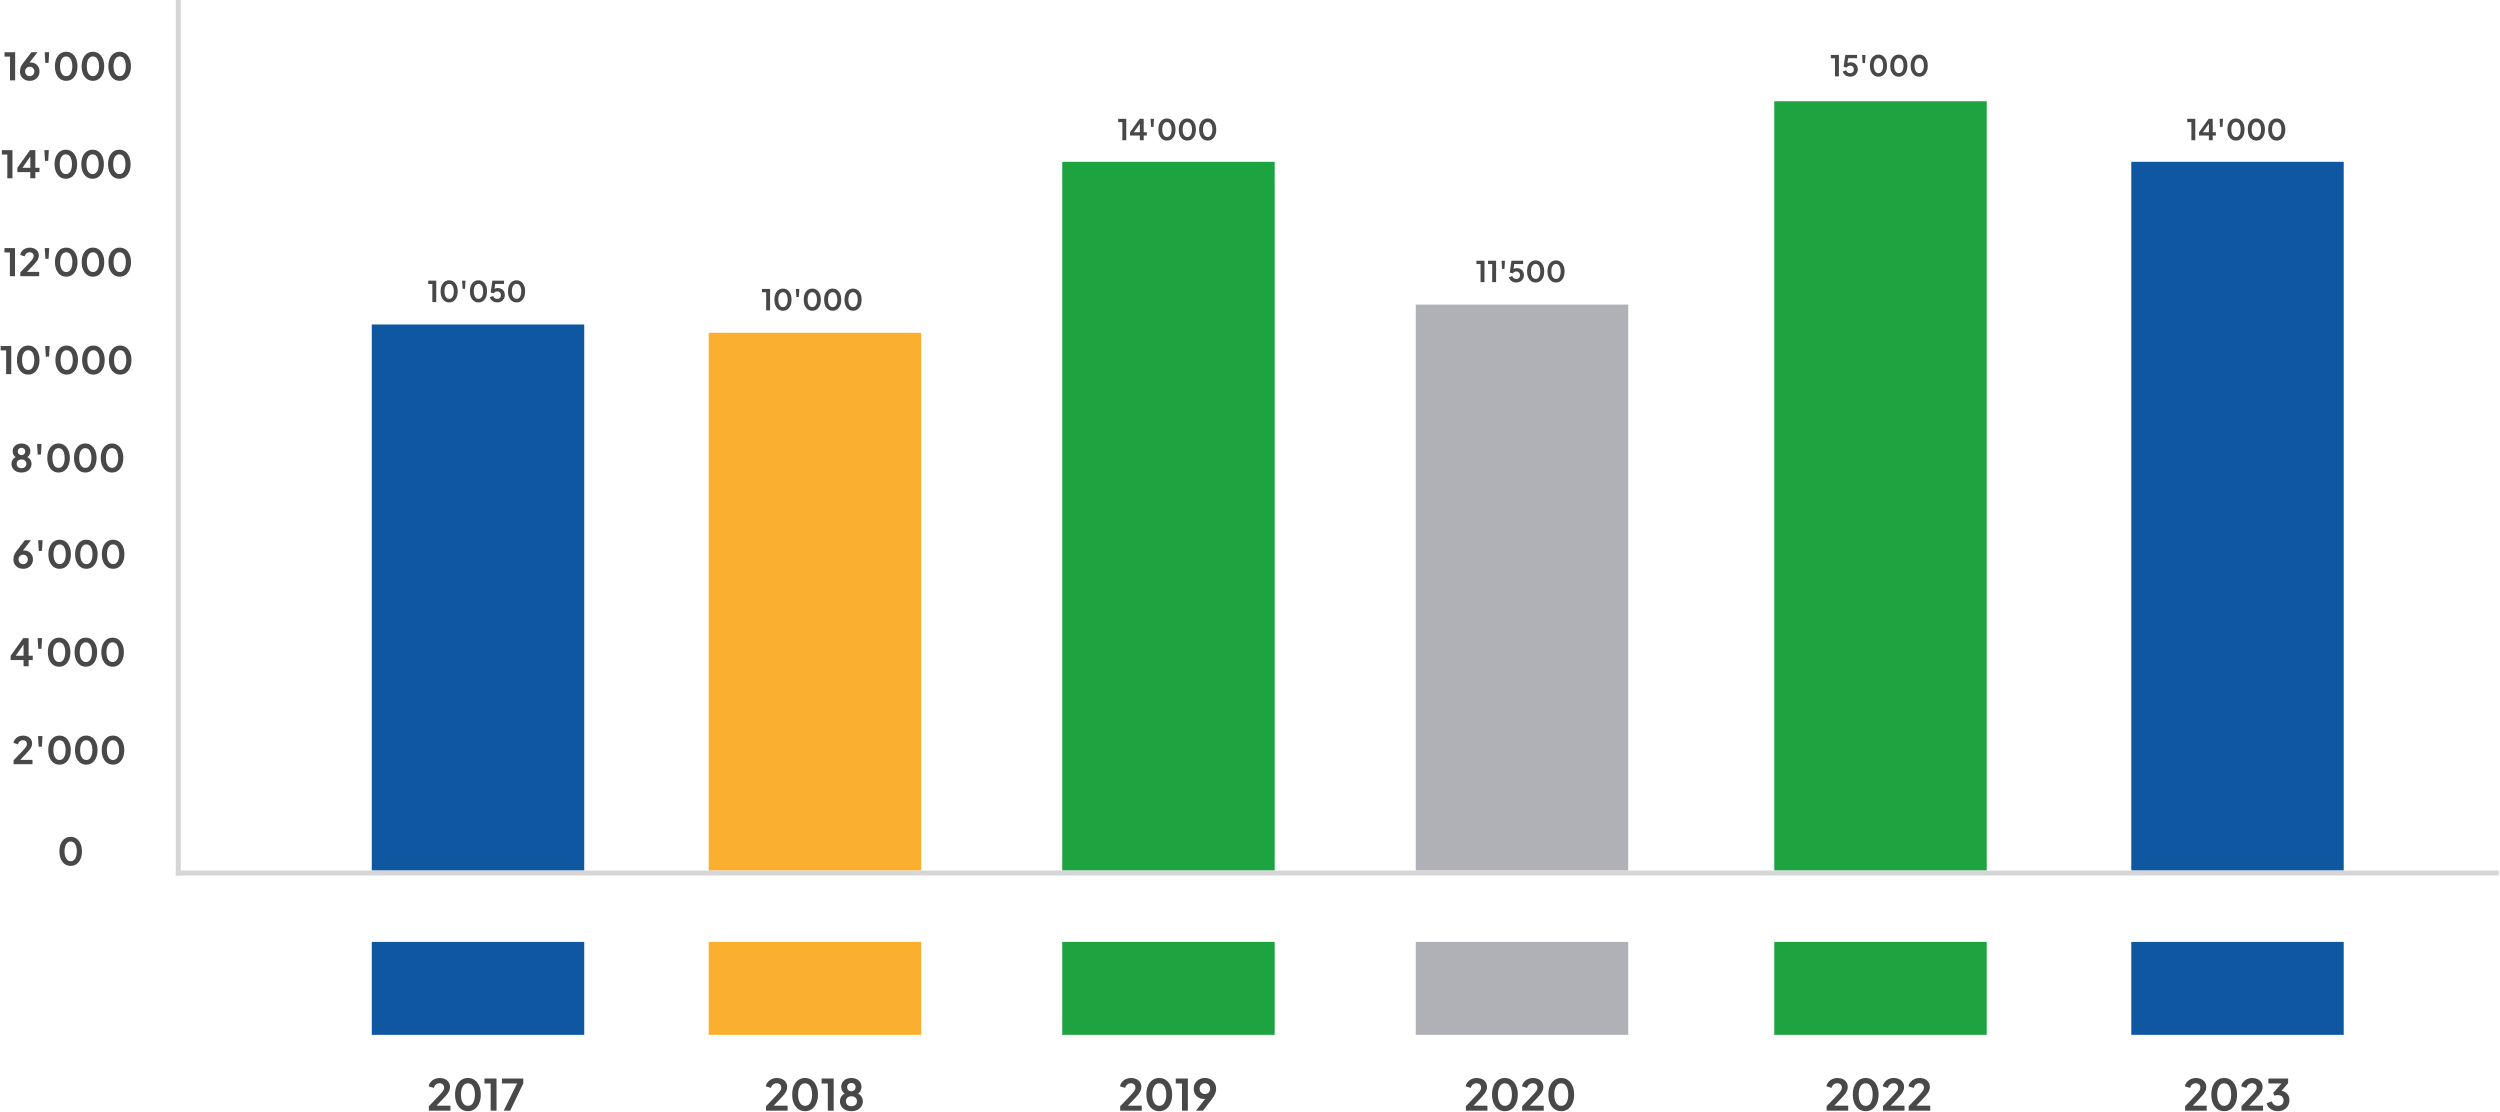 <svg width="1390" height="618" viewBox="0 0 1390 618" fill="none" xmlns="http://www.w3.org/2000/svg">
<path d="M39.292 481.432C38.046 481.432 36.954 481.096 36.016 480.424C35.078 479.752 34.343 478.807 33.811 477.589C33.293 476.371 33.034 474.957 33.034 473.347C33.034 471.723 33.293 470.309 33.811 469.105C34.329 467.901 35.057 466.963 35.995 466.291C36.933 465.619 38.025 465.283 39.271 465.283C40.545 465.283 41.644 465.619 42.568 466.291C43.506 466.963 44.241 467.908 44.773 469.126C45.305 470.33 45.571 471.737 45.571 473.347C45.571 474.957 45.305 476.371 44.773 477.589C44.255 478.793 43.527 479.738 42.589 480.424C41.651 481.096 40.552 481.432 39.292 481.432ZM39.313 478.828C40.027 478.828 40.636 478.611 41.14 478.177C41.644 477.729 42.029 477.099 42.295 476.287C42.575 475.461 42.715 474.481 42.715 473.347C42.715 472.213 42.575 471.24 42.295 470.428C42.029 469.602 41.637 468.972 41.119 468.538C40.615 468.104 39.999 467.887 39.271 467.887C38.571 467.887 37.969 468.104 37.465 468.538C36.961 468.972 36.569 469.602 36.289 470.428C36.023 471.24 35.89 472.213 35.89 473.347C35.89 474.467 36.023 475.44 36.289 476.266C36.569 477.078 36.961 477.708 37.465 478.156C37.983 478.604 38.599 478.828 39.313 478.828Z" fill="#484848"/>
<path d="M100.499 486.787H97.731V0H100.499V486.787Z" fill="#D6D6D6"/>
<path d="M280.063 617.526L287.503 602.406H279.079V599.646H290.935V602.406L283.663 617.526H280.063Z" fill="#484848"/>
<path d="M272.807 617.526V602.43H269.351V599.646H276.071V617.526H272.807Z" fill="#484848"/>
<path d="M260.159 617.814C258.735 617.814 257.487 617.43 256.415 616.662C255.343 615.894 254.503 614.814 253.895 613.422C253.303 612.03 253.007 610.414 253.007 608.574C253.007 606.718 253.303 605.102 253.895 603.726C254.487 602.35 255.319 601.278 256.391 600.51C257.463 599.742 258.711 599.358 260.135 599.358C261.591 599.358 262.847 599.742 263.903 600.51C264.975 601.278 265.815 602.358 266.423 603.75C267.031 605.126 267.335 606.734 267.335 608.574C267.335 610.414 267.031 612.03 266.423 613.422C265.831 614.798 264.999 615.878 263.927 616.662C262.855 617.43 261.599 617.814 260.159 617.814ZM260.183 614.838C260.999 614.838 261.695 614.59 262.271 614.094C262.847 613.582 263.287 612.862 263.591 611.934C263.911 610.99 264.071 609.87 264.071 608.574C264.071 607.278 263.911 606.166 263.591 605.238C263.287 604.294 262.839 603.574 262.247 603.078C261.671 602.582 260.967 602.334 260.135 602.334C259.335 602.334 258.647 602.582 258.071 603.078C257.495 603.574 257.047 604.294 256.727 605.238C256.423 606.166 256.271 607.278 256.271 608.574C256.271 609.854 256.423 610.966 256.727 611.91C257.047 612.838 257.495 613.558 258.071 614.07C258.663 614.582 259.367 614.838 260.183 614.838Z" fill="#484848"/>
<path d="M238.447 617.526V615.054L243.295 609.99C244.255 608.982 244.991 608.182 245.503 607.59C246.031 606.982 246.399 606.462 246.607 606.03C246.815 605.598 246.919 605.158 246.919 604.71C246.919 603.958 246.679 603.366 246.199 602.934C245.735 602.502 245.135 602.286 244.399 602.286C243.631 602.286 242.967 602.51 242.407 602.958C241.847 603.39 241.439 604.03 241.183 604.878L238.327 603.99C238.519 603.046 238.911 602.23 239.503 601.542C240.095 600.838 240.815 600.302 241.663 599.934C242.527 599.55 243.439 599.358 244.399 599.358C245.551 599.358 246.559 599.566 247.423 599.982C248.303 600.398 248.983 600.982 249.463 601.734C249.959 602.486 250.207 603.366 250.207 604.374C250.207 605.014 250.087 605.646 249.847 606.27C249.607 606.894 249.247 607.534 248.767 608.19C248.287 608.83 247.663 609.55 246.895 610.35L242.695 614.766H250.447V617.526H238.447Z" fill="#484848"/>
<path d="M473.376 617.814C472.08 617.814 470.952 617.574 469.992 617.094C469.048 616.598 468.312 615.934 467.784 615.102C467.272 614.27 467.016 613.358 467.016 612.366C467.016 611.198 467.328 610.214 467.952 609.414C468.576 608.598 469.48 607.998 470.664 607.614L470.472 608.406C469.624 608.134 468.952 607.606 468.456 606.822C467.976 606.038 467.736 605.174 467.736 604.23C467.736 603.286 467.976 602.446 468.456 601.71C468.936 600.974 469.6 600.398 470.448 599.982C471.296 599.566 472.272 599.358 473.376 599.358C474.464 599.358 475.424 599.566 476.256 599.982C477.104 600.398 477.768 600.974 478.248 601.71C478.744 602.446 478.992 603.286 478.992 604.23C478.992 605.19 478.744 606.062 478.248 606.846C477.768 607.614 477.104 608.142 476.256 608.43L476.088 607.59C477.272 608.006 478.176 608.622 478.8 609.438C479.424 610.238 479.736 611.222 479.736 612.39C479.736 613.382 479.472 614.294 478.944 615.126C478.432 615.942 477.696 616.598 476.736 617.094C475.792 617.574 474.672 617.814 473.376 617.814ZM473.376 615.054C474 615.054 474.544 614.942 475.008 614.718C475.472 614.478 475.832 614.15 476.088 613.734C476.344 613.302 476.472 612.814 476.472 612.27C476.472 611.71 476.344 611.23 476.088 610.83C475.832 610.414 475.472 610.094 475.008 609.87C474.544 609.63 474 609.51 473.376 609.51C472.752 609.51 472.208 609.63 471.744 609.87C471.296 610.094 470.944 610.414 470.688 610.83C470.432 611.23 470.304 611.71 470.304 612.27C470.304 612.814 470.432 613.302 470.688 613.734C470.944 614.15 471.296 614.478 471.744 614.718C472.208 614.942 472.752 615.054 473.376 615.054ZM473.376 606.75C473.84 606.75 474.248 606.646 474.6 606.438C474.952 606.23 475.224 605.958 475.416 605.622C475.624 605.27 475.728 604.87 475.728 604.422C475.728 603.974 475.624 603.582 475.416 603.246C475.224 602.894 474.952 602.622 474.6 602.43C474.248 602.222 473.84 602.118 473.376 602.118C472.912 602.118 472.496 602.222 472.128 602.43C471.776 602.622 471.496 602.894 471.288 603.246C471.096 603.582 471 603.974 471 604.422C471 604.87 471.096 605.27 471.288 605.622C471.496 605.958 471.776 606.23 472.128 606.438C472.496 606.646 472.912 606.75 473.376 606.75Z" fill="#484848"/>
<path d="M460.264 617.526V602.43H456.808V599.646H463.528V617.526H460.264Z" fill="#484848"/>
<path d="M447.616 617.814C446.192 617.814 444.944 617.43 443.872 616.662C442.8 615.894 441.96 614.814 441.352 613.422C440.76 612.03 440.464 610.414 440.464 608.574C440.464 606.718 440.76 605.102 441.352 603.726C441.944 602.35 442.776 601.278 443.848 600.51C444.92 599.742 446.168 599.358 447.592 599.358C449.048 599.358 450.304 599.742 451.36 600.51C452.432 601.278 453.272 602.358 453.88 603.75C454.488 605.126 454.792 606.734 454.792 608.574C454.792 610.414 454.488 612.03 453.88 613.422C453.288 614.798 452.456 615.878 451.384 616.662C450.312 617.43 449.056 617.814 447.616 617.814ZM447.64 614.838C448.456 614.838 449.152 614.59 449.728 614.094C450.304 613.582 450.744 612.862 451.048 611.934C451.368 610.99 451.528 609.87 451.528 608.574C451.528 607.278 451.368 606.166 451.048 605.238C450.744 604.294 450.296 603.574 449.704 603.078C449.128 602.582 448.424 602.334 447.592 602.334C446.792 602.334 446.104 602.582 445.528 603.078C444.952 603.574 444.504 604.294 444.184 605.238C443.88 606.166 443.728 607.278 443.728 608.574C443.728 609.854 443.88 610.966 444.184 611.91C444.504 612.838 444.952 613.558 445.528 614.07C446.12 614.582 446.824 614.838 447.64 614.838Z" fill="#484848"/>
<path d="M425.904 617.526V615.054L430.752 609.99C431.712 608.982 432.448 608.182 432.96 607.59C433.488 606.982 433.856 606.462 434.064 606.03C434.272 605.598 434.376 605.158 434.376 604.71C434.376 603.958 434.136 603.366 433.656 602.934C433.192 602.502 432.592 602.286 431.856 602.286C431.088 602.286 430.424 602.51 429.864 602.958C429.304 603.39 428.896 604.03 428.64 604.878L425.784 603.99C425.976 603.046 426.368 602.23 426.96 601.542C427.552 600.838 428.272 600.302 429.12 599.934C429.984 599.55 430.896 599.358 431.856 599.358C433.008 599.358 434.016 599.566 434.88 599.982C435.76 600.398 436.44 600.982 436.92 601.734C437.416 602.486 437.664 603.366 437.664 604.374C437.664 605.014 437.544 605.646 437.304 606.27C437.064 606.894 436.704 607.534 436.224 608.19C435.744 608.83 435.12 609.55 434.352 610.35L430.152 614.766H437.904V617.526H425.904Z" fill="#484848"/>
<path d="M664.968 617.526L671.04 609.702L671.592 610.278C671.352 610.454 671.12 610.598 670.896 610.71C670.672 610.822 670.432 610.902 670.176 610.95C669.92 610.998 669.648 611.022 669.36 611.022C668.272 611.022 667.304 610.774 666.456 610.278C665.608 609.782 664.936 609.11 664.44 608.262C663.96 607.398 663.72 606.422 663.72 605.334C663.72 604.182 663.984 603.158 664.512 602.262C665.056 601.366 665.792 600.662 666.72 600.15C667.664 599.622 668.736 599.358 669.936 599.358C671.152 599.358 672.224 599.614 673.152 600.126C674.08 600.638 674.808 601.342 675.336 602.238C675.88 603.118 676.152 604.134 676.152 605.286C676.152 605.862 676.088 606.438 675.96 607.014C675.832 607.59 675.6 608.206 675.264 608.862C674.944 609.502 674.48 610.23 673.872 611.046L668.88 617.526H664.968ZM669.936 608.286C670.496 608.286 670.992 608.166 671.424 607.926C671.872 607.67 672.224 607.318 672.48 606.87C672.736 606.406 672.864 605.886 672.864 605.31C672.864 604.702 672.728 604.174 672.456 603.726C672.2 603.278 671.856 602.926 671.424 602.67C670.992 602.414 670.496 602.286 669.936 602.286C669.392 602.286 668.896 602.414 668.448 602.67C668 602.926 667.64 603.278 667.368 603.726C667.112 604.174 666.984 604.702 666.984 605.31C666.984 605.886 667.112 606.406 667.368 606.87C667.64 607.318 668 607.67 668.448 607.926C668.896 608.166 669.392 608.286 669.936 608.286Z" fill="#484848"/>
<path d="M657.185 617.526V602.43H653.729V599.646H660.449V617.526H657.185Z" fill="#484848"/>
<path d="M644.536 617.814C643.112 617.814 641.864 617.43 640.792 616.662C639.72 615.894 638.88 614.814 638.272 613.422C637.68 612.03 637.384 610.414 637.384 608.574C637.384 606.718 637.68 605.102 638.272 603.726C638.864 602.35 639.696 601.278 640.768 600.51C641.84 599.742 643.088 599.358 644.512 599.358C645.968 599.358 647.224 599.742 648.28 600.51C649.352 601.278 650.192 602.358 650.8 603.75C651.408 605.126 651.712 606.734 651.712 608.574C651.712 610.414 651.408 612.03 650.8 613.422C650.208 614.798 649.376 615.878 648.304 616.662C647.232 617.43 645.976 617.814 644.536 617.814ZM644.56 614.838C645.376 614.838 646.072 614.59 646.648 614.094C647.224 613.582 647.664 612.862 647.968 611.934C648.288 610.99 648.448 609.87 648.448 608.574C648.448 607.278 648.288 606.166 647.968 605.238C647.664 604.294 647.216 603.574 646.624 603.078C646.048 602.582 645.344 602.334 644.512 602.334C643.712 602.334 643.024 602.582 642.448 603.078C641.872 603.574 641.424 604.294 641.104 605.238C640.8 606.166 640.648 607.278 640.648 608.574C640.648 609.854 640.8 610.966 641.104 611.91C641.424 612.838 641.872 613.558 642.448 614.07C643.04 614.582 643.744 614.838 644.56 614.838Z" fill="#484848"/>
<path d="M622.824 617.526V615.054L627.672 609.99C628.632 608.982 629.368 608.182 629.88 607.59C630.408 606.982 630.776 606.462 630.984 606.03C631.192 605.598 631.296 605.158 631.296 604.71C631.296 603.958 631.056 603.366 630.576 602.934C630.112 602.502 629.512 602.286 628.776 602.286C628.008 602.286 627.344 602.51 626.784 602.958C626.224 603.39 625.816 604.03 625.56 604.878L622.704 603.99C622.896 603.046 623.288 602.23 623.88 601.542C624.472 600.838 625.192 600.302 626.04 599.934C626.904 599.55 627.816 599.358 628.776 599.358C629.928 599.358 630.936 599.566 631.8 599.982C632.68 600.398 633.36 600.982 633.84 601.734C634.336 602.486 634.584 603.366 634.584 604.374C634.584 605.014 634.464 605.646 634.224 606.27C633.984 606.894 633.624 607.534 633.144 608.19C632.664 608.83 632.04 609.55 631.272 610.35L627.072 614.766H634.824V617.526H622.824Z" fill="#484848"/>
<path d="M1061.23 617.526V615.054L1066.08 609.99C1067.04 608.982 1067.78 608.182 1068.29 607.59C1068.82 606.982 1069.18 606.462 1069.39 606.03C1069.6 605.598 1069.7 605.158 1069.7 604.71C1069.7 603.958 1069.46 603.366 1068.98 602.934C1068.52 602.502 1067.92 602.286 1067.18 602.286C1066.42 602.286 1065.75 602.51 1065.19 602.958C1064.63 603.39 1064.22 604.03 1063.97 604.878L1061.11 603.99C1061.3 603.046 1061.7 602.23 1062.29 601.542C1062.88 600.838 1063.6 600.302 1064.45 599.934C1065.31 599.55 1066.22 599.358 1067.18 599.358C1068.34 599.358 1069.34 599.566 1070.21 599.982C1071.09 600.398 1071.77 600.982 1072.25 601.734C1072.74 602.486 1072.99 603.366 1072.99 604.374C1072.99 605.014 1072.87 605.646 1072.63 606.27C1072.39 606.894 1072.03 607.534 1071.55 608.19C1071.07 608.83 1070.45 609.55 1069.68 610.35L1065.48 614.766H1073.23V617.526H1061.23Z" fill="#484848"/>
<path d="M1046.91 617.526V615.054L1051.76 609.99C1052.72 608.982 1053.46 608.182 1053.97 607.59C1054.5 606.982 1054.86 606.462 1055.07 606.03C1055.28 605.598 1055.38 605.158 1055.38 604.71C1055.38 603.958 1055.14 603.366 1054.66 602.934C1054.2 602.502 1053.6 602.286 1052.86 602.286C1052.1 602.286 1051.43 602.51 1050.87 602.958C1050.31 603.39 1049.9 604.03 1049.65 604.878L1046.79 603.99C1046.98 603.046 1047.38 602.23 1047.97 601.542C1048.56 600.838 1049.28 600.302 1050.13 599.934C1050.99 599.55 1051.9 599.358 1052.86 599.358C1054.02 599.358 1055.02 599.566 1055.89 599.982C1056.77 600.398 1057.45 600.982 1057.93 601.734C1058.42 602.486 1058.67 603.366 1058.67 604.374C1058.67 605.014 1058.55 605.646 1058.31 606.27C1058.07 606.894 1057.71 607.534 1057.23 608.19C1056.75 608.83 1056.13 609.55 1055.36 610.35L1051.16 614.766H1058.91V617.526H1046.91Z" fill="#484848"/>
<path d="M1037.31 617.814C1035.89 617.814 1034.64 617.43 1033.57 616.662C1032.5 615.894 1031.66 614.814 1031.05 613.422C1030.46 612.03 1030.16 610.414 1030.16 608.574C1030.16 606.718 1030.46 605.102 1031.05 603.726C1031.64 602.35 1032.47 601.278 1033.54 600.51C1034.62 599.742 1035.86 599.358 1037.29 599.358C1038.74 599.358 1040 599.742 1041.06 600.51C1042.13 601.278 1042.97 602.358 1043.58 603.75C1044.18 605.126 1044.49 606.734 1044.49 608.574C1044.49 610.414 1044.18 612.03 1043.58 613.422C1042.98 614.798 1042.15 615.878 1041.08 616.662C1040.01 617.43 1038.75 617.814 1037.31 617.814ZM1037.34 614.838C1038.15 614.838 1038.85 614.59 1039.42 614.094C1040 613.582 1040.44 612.862 1040.74 611.934C1041.06 610.99 1041.22 609.87 1041.22 608.574C1041.22 607.278 1041.06 606.166 1040.74 605.238C1040.44 604.294 1039.99 603.574 1039.4 603.078C1038.82 602.582 1038.12 602.334 1037.29 602.334C1036.49 602.334 1035.8 602.582 1035.22 603.078C1034.65 603.574 1034.2 604.294 1033.88 605.238C1033.58 606.166 1033.42 607.278 1033.42 608.574C1033.42 609.854 1033.58 610.966 1033.88 611.91C1034.2 612.838 1034.65 613.558 1035.22 614.07C1035.82 614.582 1036.52 614.838 1037.34 614.838Z" fill="#484848"/>
<path d="M1015.6 617.526V615.054L1020.45 609.99C1021.41 608.982 1022.14 608.182 1022.66 607.59C1023.18 606.982 1023.55 606.462 1023.76 606.03C1023.97 605.598 1024.07 605.158 1024.07 604.71C1024.07 603.958 1023.83 603.366 1023.35 602.934C1022.89 602.502 1022.29 602.286 1021.55 602.286C1020.78 602.286 1020.12 602.51 1019.56 602.958C1019 603.39 1018.59 604.03 1018.34 604.878L1015.48 603.99C1015.67 603.046 1016.06 602.23 1016.66 601.542C1017.25 600.838 1017.97 600.302 1018.82 599.934C1019.68 599.55 1020.59 599.358 1021.55 599.358C1022.7 599.358 1023.71 599.566 1024.58 599.982C1025.46 600.398 1026.14 600.982 1026.62 601.734C1027.11 602.486 1027.36 603.366 1027.36 604.374C1027.36 605.014 1027.24 605.646 1027 606.27C1026.76 606.894 1026.4 607.534 1025.92 608.19C1025.44 608.83 1024.82 609.55 1024.05 610.35L1019.85 614.766H1027.6V617.526H1015.6Z" fill="#484848"/>
<path d="M1266.49 617.814C1265.51 617.814 1264.58 617.638 1263.7 617.286C1262.84 616.918 1262.09 616.406 1261.47 615.75C1260.86 615.078 1260.45 614.286 1260.22 613.374L1263.08 612.366C1263.37 613.182 1263.81 613.806 1264.4 614.238C1264.99 614.654 1265.69 614.862 1266.49 614.862C1267.13 614.862 1267.68 614.742 1268.14 614.502C1268.62 614.262 1269 613.918 1269.27 613.47C1269.54 613.006 1269.68 612.462 1269.68 611.838C1269.68 611.214 1269.54 610.686 1269.27 610.254C1269.01 609.806 1268.65 609.462 1268.17 609.222C1267.69 608.982 1267.12 608.862 1266.46 608.862C1266.16 608.862 1265.84 608.894 1265.5 608.958C1265.18 609.022 1264.89 609.118 1264.64 609.246L1263.89 607.686L1268.53 602.406H1261.23V599.646H1272.2V602.214L1267.54 607.662L1267.59 606.438C1268.66 606.454 1269.6 606.686 1270.4 607.134C1271.2 607.582 1271.82 608.198 1272.27 608.982C1272.72 609.766 1272.94 610.686 1272.94 611.742C1272.94 612.894 1272.66 613.934 1272.1 614.862C1271.54 615.774 1270.77 616.494 1269.8 617.022C1268.82 617.55 1267.72 617.814 1266.49 617.814Z" fill="#484848"/>
<path d="M1246.24 617.526V615.054L1251.09 609.99C1252.05 608.982 1252.78 608.182 1253.29 607.59C1253.82 606.982 1254.19 606.462 1254.4 606.03C1254.61 605.598 1254.71 605.158 1254.71 604.71C1254.71 603.958 1254.47 603.366 1253.99 602.934C1253.53 602.502 1252.93 602.286 1252.19 602.286C1251.42 602.286 1250.76 602.51 1250.2 602.958C1249.64 603.39 1249.23 604.03 1248.97 604.878L1246.12 603.99C1246.31 603.046 1246.7 602.23 1247.29 601.542C1247.89 600.838 1248.61 600.302 1249.45 599.934C1250.32 599.55 1251.23 599.358 1252.19 599.358C1253.34 599.358 1254.35 599.566 1255.21 599.982C1256.09 600.398 1256.77 600.982 1257.25 601.734C1257.75 602.486 1258 603.366 1258 604.374C1258 605.014 1257.88 605.646 1257.64 606.27C1257.4 606.894 1257.04 607.534 1256.56 608.19C1256.08 608.83 1255.45 609.55 1254.69 610.35L1250.49 614.766H1258.24V617.526H1246.24Z" fill="#484848"/>
<path d="M1236.64 617.814C1235.21 617.814 1233.97 617.43 1232.89 616.662C1231.82 615.894 1230.98 614.814 1230.37 613.422C1229.78 612.03 1229.49 610.414 1229.49 608.574C1229.49 606.718 1229.78 605.102 1230.37 603.726C1230.97 602.35 1231.8 601.278 1232.87 600.51C1233.94 599.742 1235.19 599.358 1236.61 599.358C1238.07 599.358 1239.33 599.742 1240.38 600.51C1241.45 601.278 1242.29 602.358 1242.9 603.75C1243.51 605.126 1243.81 606.734 1243.81 608.574C1243.81 610.414 1243.51 612.03 1242.9 613.422C1242.31 614.798 1241.48 615.878 1240.41 616.662C1239.33 617.43 1238.08 617.814 1236.64 617.814ZM1236.66 614.838C1237.48 614.838 1238.17 614.59 1238.75 614.094C1239.33 613.582 1239.77 612.862 1240.07 611.934C1240.39 610.99 1240.55 609.87 1240.55 608.574C1240.55 607.278 1240.39 606.166 1240.07 605.238C1239.77 604.294 1239.32 603.574 1238.73 603.078C1238.15 602.582 1237.45 602.334 1236.61 602.334C1235.81 602.334 1235.13 602.582 1234.55 603.078C1233.97 603.574 1233.53 604.294 1233.21 605.238C1232.9 606.166 1232.75 607.278 1232.75 608.574C1232.75 609.854 1232.9 610.966 1233.21 611.91C1233.53 612.838 1233.97 613.558 1234.55 614.07C1235.14 614.582 1235.85 614.838 1236.66 614.838Z" fill="#484848"/>
<path d="M1214.93 617.526V615.054L1219.77 609.99C1220.73 608.982 1221.47 608.182 1221.98 607.59C1222.51 606.982 1222.88 606.462 1223.09 606.03C1223.29 605.598 1223.4 605.158 1223.4 604.71C1223.4 603.958 1223.16 603.366 1222.68 602.934C1222.21 602.502 1221.61 602.286 1220.88 602.286C1220.11 602.286 1219.45 602.51 1218.89 602.958C1218.33 603.39 1217.92 604.03 1217.66 604.878L1214.81 603.99C1215 603.046 1215.39 602.23 1215.98 601.542C1216.57 600.838 1217.29 600.302 1218.14 599.934C1219.01 599.55 1219.92 599.358 1220.88 599.358C1222.03 599.358 1223.04 599.566 1223.9 599.982C1224.78 600.398 1225.46 600.982 1225.94 601.734C1226.44 602.486 1226.69 603.366 1226.69 604.374C1226.69 605.014 1226.57 605.646 1226.33 606.27C1226.09 606.894 1225.73 607.534 1225.25 608.19C1224.77 608.83 1224.14 609.55 1223.37 610.35L1219.17 614.766H1226.93V617.526H1214.93Z" fill="#484848"/>
<path d="M868.041 617.814C866.617 617.814 865.369 617.43 864.297 616.662C863.225 615.894 862.385 614.814 861.777 613.422C861.185 612.03 860.889 610.414 860.889 608.574C860.889 606.718 861.185 605.102 861.777 603.726C862.369 602.35 863.201 601.278 864.273 600.51C865.345 599.742 866.593 599.358 868.017 599.358C869.473 599.358 870.729 599.742 871.785 600.51C872.857 601.278 873.697 602.358 874.305 603.75C874.913 605.126 875.217 606.734 875.217 608.574C875.217 610.414 874.913 612.03 874.305 613.422C873.713 614.798 872.881 615.878 871.809 616.662C870.737 617.43 869.481 617.814 868.041 617.814ZM868.065 614.838C868.881 614.838 869.577 614.59 870.153 614.094C870.729 613.582 871.169 612.862 871.473 611.934C871.793 610.99 871.953 609.87 871.953 608.574C871.953 607.278 871.793 606.166 871.473 605.238C871.169 604.294 870.721 603.574 870.129 603.078C869.553 602.582 868.849 602.334 868.017 602.334C867.217 602.334 866.529 602.582 865.953 603.078C865.377 603.574 864.929 604.294 864.609 605.238C864.305 606.166 864.153 607.278 864.153 608.574C864.153 609.854 864.305 610.966 864.609 611.91C864.929 612.838 865.377 613.558 865.953 614.07C866.545 614.582 867.249 614.838 868.065 614.838Z" fill="#484848"/>
<path d="M846.328 617.526V615.054L851.176 609.99C852.136 608.982 852.872 608.182 853.384 607.59C853.912 606.982 854.28 606.462 854.488 606.03C854.696 605.598 854.8 605.158 854.8 604.71C854.8 603.958 854.56 603.366 854.08 602.934C853.616 602.502 853.016 602.286 852.28 602.286C851.512 602.286 850.848 602.51 850.288 602.958C849.728 603.39 849.32 604.03 849.064 604.878L846.208 603.99C846.4 603.046 846.792 602.23 847.384 601.542C847.976 600.838 848.696 600.302 849.544 599.934C850.408 599.55 851.32 599.358 852.28 599.358C853.432 599.358 854.44 599.566 855.304 599.982C856.184 600.398 856.864 600.982 857.344 601.734C857.84 602.486 858.088 603.366 858.088 604.374C858.088 605.014 857.968 605.646 857.728 606.27C857.488 606.894 857.128 607.534 856.648 608.19C856.168 608.83 855.544 609.55 854.776 610.35L850.576 614.766H858.328V617.526H846.328Z" fill="#484848"/>
<path d="M836.728 617.814C835.304 617.814 834.056 617.43 832.984 616.662C831.912 615.894 831.072 614.814 830.464 613.422C829.872 612.03 829.576 610.414 829.576 608.574C829.576 606.718 829.872 605.102 830.464 603.726C831.056 602.35 831.888 601.278 832.96 600.51C834.032 599.742 835.28 599.358 836.704 599.358C838.16 599.358 839.416 599.742 840.472 600.51C841.544 601.278 842.384 602.358 842.992 603.75C843.6 605.126 843.904 606.734 843.904 608.574C843.904 610.414 843.6 612.03 842.992 613.422C842.4 614.798 841.568 615.878 840.496 616.662C839.424 617.43 838.168 617.814 836.728 617.814ZM836.752 614.838C837.568 614.838 838.264 614.59 838.84 614.094C839.416 613.582 839.856 612.862 840.16 611.934C840.48 610.99 840.64 609.87 840.64 608.574C840.64 607.278 840.48 606.166 840.16 605.238C839.856 604.294 839.408 603.574 838.816 603.078C838.24 602.582 837.536 602.334 836.704 602.334C835.904 602.334 835.216 602.582 834.64 603.078C834.064 603.574 833.616 604.294 833.296 605.238C832.992 606.166 832.84 607.278 832.84 608.574C832.84 609.854 832.992 610.966 833.296 611.91C833.616 612.838 834.064 613.558 834.64 614.07C835.232 614.582 835.936 614.838 836.752 614.838Z" fill="#484848"/>
<path d="M815.016 617.526V615.054L819.864 609.99C820.824 608.982 821.56 608.182 822.072 607.59C822.6 606.982 822.968 606.462 823.176 606.03C823.384 605.598 823.488 605.158 823.488 604.71C823.488 603.958 823.248 603.366 822.768 602.934C822.304 602.502 821.704 602.286 820.968 602.286C820.2 602.286 819.536 602.51 818.976 602.958C818.416 603.39 818.008 604.03 817.752 604.878L814.896 603.99C815.088 603.046 815.48 602.23 816.072 601.542C816.664 600.838 817.384 600.302 818.232 599.934C819.096 599.55 820.008 599.358 820.968 599.358C822.12 599.358 823.128 599.566 823.992 599.982C824.872 600.398 825.552 600.982 826.032 601.734C826.528 602.486 826.776 603.366 826.776 604.374C826.776 605.014 826.656 605.646 826.416 606.27C826.176 606.894 825.816 607.534 825.336 608.19C824.856 608.83 824.232 609.55 823.464 610.35L819.264 614.766H827.016V617.526H815.016Z" fill="#484848"/>
<path d="M62.815 425.14C61.569 425.14 60.477 424.804 59.539 424.132C58.601 423.46 57.866 422.515 57.334 421.297C56.816 420.079 56.557 418.665 56.557 417.055C56.557 415.431 56.816 414.017 57.334 412.813C57.852 411.609 58.58 410.671 59.518 409.999C60.456 409.327 61.548 408.991 62.794 408.991C64.068 408.991 65.167 409.327 66.091 409.999C67.029 410.671 67.764 411.616 68.296 412.834C68.828 414.038 69.094 415.445 69.094 417.055C69.094 418.665 68.828 420.079 68.296 421.297C67.778 422.501 67.05 423.446 66.112 424.132C65.174 424.804 64.075 425.14 62.815 425.14ZM62.836 422.536C63.55 422.536 64.159 422.319 64.663 421.885C65.167 421.437 65.552 420.807 65.818 419.995C66.098 419.169 66.238 418.189 66.238 417.055C66.238 415.921 66.098 414.948 65.818 414.136C65.552 413.31 65.16 412.68 64.642 412.246C64.138 411.812 63.522 411.595 62.794 411.595C62.094 411.595 61.492 411.812 60.988 412.246C60.484 412.68 60.092 413.31 59.812 414.136C59.546 414.948 59.413 415.921 59.413 417.055C59.413 418.175 59.546 419.148 59.812 419.974C60.092 420.786 60.484 421.416 60.988 421.864C61.506 422.312 62.122 422.536 62.836 422.536Z" fill="#484848"/>
<path d="M47.947 425.14C46.7 425.14 45.608 424.804 44.67 424.132C43.733 423.46 42.998 422.515 42.465 421.297C41.947 420.079 41.688 418.665 41.688 417.055C41.688 415.431 41.947 414.017 42.465 412.813C42.983 411.609 43.712 410.671 44.65 409.999C45.587 409.327 46.679 408.991 47.925 408.991C49.2 408.991 50.298 409.327 51.222 409.999C52.16 410.671 52.895 411.616 53.428 412.834C53.959 414.038 54.225 415.445 54.225 417.055C54.225 418.665 53.959 420.079 53.428 421.297C52.91 422.501 52.181 423.446 51.243 424.132C50.306 424.804 49.206 425.14 47.947 425.14ZM47.968 422.536C48.681 422.536 49.291 422.319 49.794 421.885C50.298 421.437 50.684 420.807 50.95 419.995C51.23 419.169 51.37 418.189 51.37 417.055C51.37 415.921 51.23 414.948 50.95 414.136C50.684 413.31 50.291 412.68 49.773 412.246C49.27 411.812 48.654 411.595 47.925 411.595C47.225 411.595 46.623 411.812 46.12 412.246C45.615 412.68 45.224 413.31 44.944 414.136C44.678 414.948 44.544 415.921 44.544 417.055C44.544 418.175 44.678 419.148 44.944 419.974C45.224 420.786 45.615 421.416 46.12 421.864C46.638 422.312 47.254 422.536 47.968 422.536Z" fill="#484848"/>
<path d="M33.078 425.14C31.832 425.14 30.74 424.804 29.802 424.132C28.864 423.46 28.129 422.515 27.597 421.297C27.079 420.079 26.82 418.665 26.82 417.055C26.82 415.431 27.079 414.017 27.597 412.813C28.115 411.609 28.843 410.671 29.781 409.999C30.719 409.327 31.811 408.991 33.057 408.991C34.331 408.991 35.43 409.327 36.354 409.999C37.292 410.671 38.027 411.616 38.559 412.834C39.091 414.038 39.357 415.445 39.357 417.055C39.357 418.665 39.091 420.079 38.559 421.297C38.041 422.501 37.313 423.446 36.375 424.132C35.437 424.804 34.338 425.14 33.078 425.14ZM33.099 422.536C33.813 422.536 34.422 422.319 34.926 421.885C35.43 421.437 35.815 420.807 36.081 419.995C36.361 419.169 36.501 418.189 36.501 417.055C36.501 415.921 36.361 414.948 36.081 414.136C35.815 413.31 35.423 412.68 34.905 412.246C34.401 411.812 33.785 411.595 33.057 411.595C32.357 411.595 31.755 411.812 31.251 412.246C30.747 412.68 30.355 413.31 30.075 414.136C29.809 414.948 29.676 415.921 29.676 417.055C29.676 418.175 29.809 419.148 30.075 419.974C30.355 420.786 30.747 421.416 31.251 421.864C31.769 422.312 32.385 422.536 33.099 422.536Z" fill="#484848"/>
<path d="M21.496 415.186L21.139 409.243H23.617L23.281 415.186H21.496Z" fill="#484848"/>
<path d="M7.559 424.888V422.725L11.801 418.294C12.641 417.412 13.285 416.712 13.733 416.194C14.195 415.662 14.517 415.207 14.699 414.829C14.881 414.451 14.972 414.066 14.972 413.674C14.972 413.016 14.762 412.498 14.342 412.12C13.936 411.742 13.411 411.553 12.767 411.553C12.095 411.553 11.514 411.749 11.024 412.141C10.534 412.519 10.177 413.079 9.953 413.821L7.454 413.044C7.622 412.218 7.965 411.504 8.483 410.902C9.001 410.286 9.631 409.817 10.373 409.495C11.129 409.159 11.927 408.991 12.767 408.991C13.775 408.991 14.657 409.173 15.413 409.537C16.183 409.901 16.778 410.412 17.198 411.07C17.632 411.728 17.849 412.498 17.849 413.38C17.849 413.94 17.744 414.493 17.534 415.039C17.324 415.585 17.009 416.145 16.589 416.719C16.169 417.279 15.623 417.909 14.951 418.609L11.276 422.473H18.059V424.888H7.559Z" fill="#484848"/>
<path d="M287.198 168.15C286.249 168.15 285.417 167.894 284.702 167.382C283.988 166.87 283.428 166.15 283.022 165.222C282.628 164.294 282.43 163.217 282.43 161.99C282.43 160.753 282.628 159.675 283.022 158.758C283.417 157.841 283.972 157.126 284.686 156.614C285.401 156.102 286.233 155.846 287.182 155.846C288.153 155.846 288.99 156.102 289.694 156.614C290.409 157.126 290.969 157.846 291.374 158.774C291.78 159.691 291.982 160.763 291.982 161.99C291.982 163.217 291.78 164.294 291.374 165.222C290.98 166.139 290.425 166.859 289.71 167.382C288.996 167.894 288.158 168.15 287.198 168.15ZM287.214 166.166C287.758 166.166 288.222 166.001 288.606 165.67C288.99 165.329 289.284 164.849 289.486 164.23C289.7 163.601 289.806 162.854 289.806 161.99C289.806 161.126 289.7 160.385 289.486 159.766C289.284 159.137 288.985 158.657 288.59 158.326C288.206 157.995 287.737 157.83 287.182 157.83C286.649 157.83 286.19 157.995 285.806 158.326C285.422 158.657 285.124 159.137 284.91 159.766C284.708 160.385 284.606 161.126 284.606 161.99C284.606 162.843 284.708 163.585 284.91 164.214C285.124 164.833 285.422 165.313 285.806 165.654C286.201 165.995 286.67 166.166 287.214 166.166Z" fill="#484848"/>
<path d="M276.443 168.15C275.813 168.15 275.211 168.033 274.635 167.798C274.069 167.563 273.579 167.233 273.163 166.806C272.757 166.369 272.48 165.851 272.331 165.254L274.219 164.582C274.4 165.126 274.693 165.531 275.099 165.798C275.504 166.054 275.952 166.182 276.443 166.182C276.848 166.182 277.205 166.097 277.515 165.926C277.835 165.745 278.08 165.499 278.251 165.19C278.421 164.87 278.507 164.502 278.507 164.086C278.507 163.67 278.416 163.307 278.235 162.998C278.064 162.689 277.824 162.449 277.515 162.278C277.205 162.097 276.848 162.006 276.443 162.006C276.027 162.006 275.648 162.097 275.307 162.278C274.976 162.459 274.736 162.721 274.587 163.062L272.811 162.662L273.755 156.038H280.251V157.878H274.619L275.435 156.934L274.763 161.926L274.139 161.414C274.437 160.977 274.8 160.657 275.227 160.454C275.664 160.251 276.192 160.15 276.811 160.15C277.6 160.15 278.283 160.321 278.859 160.662C279.445 161.003 279.899 161.467 280.219 162.054C280.539 162.641 280.699 163.318 280.699 164.086C280.699 164.854 280.512 165.547 280.139 166.166C279.765 166.785 279.259 167.27 278.619 167.622C277.979 167.974 277.253 168.15 276.443 168.15Z" fill="#484848"/>
<path d="M266.027 168.15C265.077 168.15 264.245 167.894 263.531 167.382C262.816 166.87 262.256 166.15 261.851 165.222C261.456 164.294 261.259 163.217 261.259 161.99C261.259 160.753 261.456 159.675 261.851 158.758C262.245 157.841 262.8 157.126 263.515 156.614C264.229 156.102 265.061 155.846 266.011 155.846C266.981 155.846 267.819 156.102 268.523 156.614C269.237 157.126 269.797 157.846 270.203 158.774C270.608 159.691 270.811 160.763 270.811 161.99C270.811 163.217 270.608 164.294 270.203 165.222C269.808 166.139 269.253 166.859 268.539 167.382C267.824 167.894 266.987 168.15 266.027 168.15ZM266.043 166.166C266.587 166.166 267.051 166.001 267.435 165.67C267.819 165.329 268.112 164.849 268.315 164.23C268.528 163.601 268.635 162.854 268.635 161.99C268.635 161.126 268.528 160.385 268.315 159.766C268.112 159.137 267.813 158.657 267.419 158.326C267.035 157.995 266.565 157.83 266.011 157.83C265.477 157.83 265.019 157.995 264.635 158.326C264.251 158.657 263.952 159.137 263.739 159.766C263.536 160.385 263.435 161.126 263.435 161.99C263.435 162.843 263.536 163.585 263.739 164.214C263.952 164.833 264.251 165.313 264.635 165.654C265.029 165.995 265.499 166.166 266.043 166.166Z" fill="#484848"/>
<path d="M257.202 160.566L256.93 156.038H258.818L258.562 160.566H257.202Z" fill="#484848"/>
<path d="M249.73 168.15C248.78 168.15 247.948 167.894 247.234 167.382C246.519 166.87 245.959 166.15 245.554 165.222C245.159 164.294 244.962 163.217 244.962 161.99C244.962 160.753 245.159 159.675 245.554 158.758C245.948 157.841 246.503 157.126 247.218 156.614C247.932 156.102 248.764 155.846 249.714 155.846C250.684 155.846 251.522 156.102 252.226 156.614C252.94 157.126 253.5 157.846 253.906 158.774C254.311 159.691 254.514 160.763 254.514 161.99C254.514 163.217 254.311 164.294 253.906 165.222C253.511 166.139 252.956 166.859 252.242 167.382C251.527 167.894 250.69 168.15 249.73 168.15ZM249.746 166.166C250.29 166.166 250.754 166.001 251.138 165.67C251.522 165.329 251.815 164.849 252.018 164.23C252.231 163.601 252.338 162.854 252.338 161.99C252.338 161.126 252.231 160.385 252.018 159.766C251.815 159.137 251.516 158.657 251.122 158.326C250.738 157.995 250.268 157.83 249.714 157.83C249.18 157.83 248.722 157.995 248.338 158.326C247.954 158.657 247.655 159.137 247.442 159.766C247.239 160.385 247.138 161.126 247.138 161.99C247.138 162.843 247.239 163.585 247.442 164.214C247.655 164.833 247.954 165.313 248.338 165.654C248.732 165.995 249.202 166.166 249.746 166.166Z" fill="#484848"/>
<path d="M240.381 167.958V157.894H238.077V156.038H242.557V167.958H240.381Z" fill="#484848"/>
<path d="M474.284 172.764C473.335 172.764 472.503 172.508 471.788 171.996C471.073 171.484 470.513 170.764 470.108 169.836C469.713 168.908 469.516 167.831 469.516 166.604C469.516 165.367 469.713 164.289 470.108 163.372C470.503 162.455 471.057 161.74 471.772 161.228C472.487 160.716 473.319 160.46 474.268 160.46C475.239 160.46 476.076 160.716 476.78 161.228C477.495 161.74 478.055 162.46 478.46 163.388C478.865 164.305 479.068 165.377 479.068 166.604C479.068 167.831 478.865 168.908 478.46 169.836C478.065 170.753 477.511 171.473 476.796 171.996C476.081 172.508 475.244 172.764 474.284 172.764ZM474.3 170.78C474.844 170.78 475.308 170.615 475.692 170.284C476.076 169.943 476.369 169.463 476.572 168.844C476.785 168.215 476.892 167.468 476.892 166.604C476.892 165.74 476.785 164.999 476.572 164.38C476.369 163.751 476.071 163.271 475.676 162.94C475.292 162.609 474.823 162.444 474.268 162.444C473.735 162.444 473.276 162.609 472.892 162.94C472.508 163.271 472.209 163.751 471.996 164.38C471.793 164.999 471.692 165.74 471.692 166.604C471.692 167.457 471.793 168.199 471.996 168.828C472.209 169.447 472.508 169.927 472.892 170.268C473.287 170.609 473.756 170.78 474.3 170.78Z" fill="#484848"/>
<path d="M462.956 172.764C462.007 172.764 461.175 172.508 460.46 171.996C459.745 171.484 459.185 170.764 458.78 169.836C458.385 168.908 458.188 167.831 458.188 166.604C458.188 165.367 458.385 164.289 458.78 163.372C459.175 162.455 459.729 161.74 460.444 161.228C461.159 160.716 461.991 160.46 462.94 160.46C463.911 160.46 464.748 160.716 465.452 161.228C466.167 161.74 466.727 162.46 467.132 163.388C467.537 164.305 467.74 165.377 467.74 166.604C467.74 167.831 467.537 168.908 467.132 169.836C466.737 170.753 466.183 171.473 465.468 171.996C464.753 172.508 463.916 172.764 462.956 172.764ZM462.972 170.78C463.516 170.78 463.98 170.615 464.364 170.284C464.748 169.943 465.041 169.463 465.244 168.844C465.457 168.215 465.564 167.468 465.564 166.604C465.564 165.74 465.457 164.999 465.244 164.38C465.041 163.751 464.743 163.271 464.348 162.94C463.964 162.609 463.495 162.444 462.94 162.444C462.407 162.444 461.948 162.609 461.564 162.94C461.18 163.271 460.881 163.751 460.668 164.38C460.465 164.999 460.364 165.74 460.364 166.604C460.364 167.457 460.465 168.199 460.668 168.828C460.881 169.447 461.18 169.927 461.564 170.268C461.959 170.609 462.428 170.78 462.972 170.78Z" fill="#484848"/>
<path d="M451.628 172.764C450.679 172.764 449.847 172.508 449.132 171.996C448.417 171.484 447.857 170.764 447.452 169.836C447.057 168.908 446.86 167.831 446.86 166.604C446.86 165.367 447.057 164.289 447.452 163.372C447.847 162.455 448.401 161.74 449.116 161.228C449.831 160.716 450.663 160.46 451.612 160.46C452.583 160.46 453.42 160.716 454.124 161.228C454.839 161.74 455.399 162.46 455.804 163.388C456.209 164.305 456.412 165.377 456.412 166.604C456.412 167.831 456.209 168.908 455.804 169.836C455.409 170.753 454.855 171.473 454.14 171.996C453.425 172.508 452.588 172.764 451.628 172.764ZM451.644 170.78C452.188 170.78 452.652 170.615 453.036 170.284C453.42 169.943 453.713 169.463 453.916 168.844C454.129 168.215 454.236 167.468 454.236 166.604C454.236 165.74 454.129 164.999 453.916 164.38C453.713 163.751 453.415 163.271 453.02 162.94C452.636 162.609 452.167 162.444 451.612 162.444C451.079 162.444 450.62 162.609 450.236 162.94C449.852 163.271 449.553 163.751 449.34 164.38C449.137 164.999 449.036 165.74 449.036 166.604C449.036 167.457 449.137 168.199 449.34 168.828C449.553 169.447 449.852 169.927 450.236 170.268C450.631 170.609 451.1 170.78 451.644 170.78Z" fill="#484848"/>
<path d="M442.803 165.18L442.531 160.652H444.419L444.163 165.18H442.803Z" fill="#484848"/>
<path d="M435.331 172.764C434.382 172.764 433.55 172.508 432.835 171.996C432.12 171.484 431.56 170.764 431.155 169.836C430.76 168.908 430.563 167.831 430.563 166.604C430.563 165.367 430.76 164.289 431.155 163.372C431.55 162.455 432.104 161.74 432.819 161.228C433.534 160.716 434.366 160.46 435.315 160.46C436.286 160.46 437.123 160.716 437.827 161.228C438.542 161.74 439.102 162.46 439.507 163.388C439.912 164.305 440.115 165.377 440.115 166.604C440.115 167.831 439.912 168.908 439.507 169.836C439.112 170.753 438.558 171.473 437.843 171.996C437.128 172.508 436.291 172.764 435.331 172.764ZM435.347 170.78C435.891 170.78 436.355 170.615 436.739 170.284C437.123 169.943 437.416 169.463 437.619 168.844C437.832 168.215 437.939 167.468 437.939 166.604C437.939 165.74 437.832 164.999 437.619 164.38C437.416 163.751 437.118 163.271 436.723 162.94C436.339 162.609 435.87 162.444 435.315 162.444C434.782 162.444 434.323 162.609 433.939 162.94C433.555 163.271 433.256 163.751 433.043 164.38C432.84 164.999 432.739 165.74 432.739 166.604C432.739 167.457 432.84 168.199 433.043 168.828C433.256 169.447 433.555 169.927 433.939 170.268C434.334 170.609 434.803 170.78 435.347 170.78Z" fill="#484848"/>
<path d="M425.982 172.572V162.508H423.678V160.652H428.158V172.572H425.982Z" fill="#484848"/>
<path d="M671.469 78.175C670.519 78.175 669.687 77.919 668.973 77.407C668.258 76.895 667.698 76.175 667.293 75.247C666.898 74.319 666.701 73.242 666.701 72.015C666.701 70.778 666.898 69.7 667.293 68.783C667.687 67.866 668.242 67.151 668.957 66.639C669.671 66.127 670.503 65.871 671.453 65.871C672.423 65.871 673.261 66.127 673.965 66.639C674.679 67.151 675.239 67.871 675.645 68.799C676.05 69.716 676.253 70.788 676.253 72.015C676.253 73.242 676.05 74.319 675.645 75.247C675.25 76.164 674.695 76.884 673.981 77.407C673.266 77.919 672.429 78.175 671.469 78.175ZM671.485 76.191C672.029 76.191 672.493 76.026 672.877 75.695C673.261 75.354 673.554 74.874 673.757 74.255C673.97 73.626 674.077 72.879 674.077 72.015C674.077 71.151 673.97 70.41 673.757 69.791C673.554 69.162 673.255 68.682 672.861 68.351C672.477 68.02 672.007 67.855 671.453 67.855C670.919 67.855 670.461 68.02 670.077 68.351C669.693 68.682 669.394 69.162 669.181 69.791C668.978 70.41 668.877 71.151 668.877 72.015C668.877 72.868 668.978 73.61 669.181 74.239C669.394 74.858 669.693 75.338 670.077 75.679C670.471 76.02 670.941 76.191 671.485 76.191Z" fill="#484848"/>
<path d="M660.141 78.175C659.191 78.175 658.359 77.919 657.645 77.407C656.93 76.895 656.37 76.175 655.965 75.247C655.57 74.319 655.373 73.242 655.373 72.015C655.373 70.778 655.57 69.7 655.965 68.783C656.359 67.866 656.914 67.151 657.629 66.639C658.343 66.127 659.175 65.871 660.125 65.871C661.095 65.871 661.933 66.127 662.637 66.639C663.351 67.151 663.911 67.871 664.317 68.799C664.722 69.716 664.925 70.788 664.925 72.015C664.925 73.242 664.722 74.319 664.317 75.247C663.922 76.164 663.367 76.884 662.653 77.407C661.938 77.919 661.101 78.175 660.141 78.175ZM660.157 76.191C660.701 76.191 661.165 76.026 661.549 75.695C661.933 75.354 662.226 74.874 662.429 74.255C662.642 73.626 662.749 72.879 662.749 72.015C662.749 71.151 662.642 70.41 662.429 69.791C662.226 69.162 661.927 68.682 661.533 68.351C661.149 68.02 660.679 67.855 660.125 67.855C659.591 67.855 659.133 68.02 658.749 68.351C658.365 68.682 658.066 69.162 657.853 69.791C657.65 70.41 657.549 71.151 657.549 72.015C657.549 72.868 657.65 73.61 657.853 74.239C658.066 74.858 658.365 75.338 658.749 75.679C659.143 76.02 659.613 76.191 660.157 76.191Z" fill="#484848"/>
<path d="M648.812 78.175C647.863 78.175 647.031 77.919 646.316 77.407C645.602 76.895 645.042 76.175 644.636 75.247C644.242 74.319 644.044 73.242 644.044 72.015C644.044 70.778 644.242 69.7 644.636 68.783C645.031 67.866 645.586 67.151 646.3 66.639C647.015 66.127 647.847 65.871 648.796 65.871C649.767 65.871 650.604 66.127 651.308 66.639C652.023 67.151 652.583 67.871 652.988 68.799C653.394 69.716 653.596 70.788 653.596 72.015C653.596 73.242 653.394 74.319 652.988 75.247C652.594 76.164 652.039 76.884 651.324 77.407C650.61 77.919 649.772 78.175 648.812 78.175ZM648.828 76.191C649.372 76.191 649.836 76.026 650.22 75.695C650.604 75.354 650.898 74.874 651.1 74.255C651.314 73.626 651.42 72.879 651.42 72.015C651.42 71.151 651.314 70.41 651.1 69.791C650.898 69.162 650.599 68.682 650.204 68.351C649.82 68.02 649.351 67.855 648.796 67.855C648.263 67.855 647.804 68.02 647.42 68.351C647.036 68.682 646.738 69.162 646.524 69.791C646.322 70.41 646.22 71.151 646.22 72.015C646.22 72.868 646.322 73.61 646.524 74.239C646.738 74.858 647.036 75.338 647.42 75.679C647.815 76.02 648.284 76.191 648.828 76.191Z" fill="#484848"/>
<path d="M639.988 70.591L639.716 66.063H641.604L641.348 70.591H639.988Z" fill="#484848"/>
<path d="M633.759 77.983V75.359H628.287V73.535L633.631 66.063H635.903V73.535H637.647V75.359H635.903V77.983H633.759ZM629.887 74.319L629.503 73.535H633.759V67.775L634.319 67.951L629.887 74.319Z" fill="#484848"/>
<path d="M624.026 77.983V67.919H621.722V66.063H626.202V77.983H624.026Z" fill="#484848"/>
<path d="M1067.07 42.647C1066.12 42.647 1065.29 42.391 1064.57 41.879C1063.86 41.367 1063.3 40.647 1062.89 39.719C1062.5 38.791 1062.3 37.714 1062.3 36.487C1062.3 35.25 1062.5 34.172 1062.89 33.255C1063.29 32.338 1063.84 31.623 1064.56 31.111C1065.27 30.599 1066.1 30.343 1067.05 30.343C1068.02 30.343 1068.86 30.599 1069.56 31.111C1070.28 31.623 1070.84 32.343 1071.24 33.271C1071.65 34.188 1071.85 35.26 1071.85 36.487C1071.85 37.714 1071.65 38.791 1071.24 39.719C1070.85 40.636 1070.3 41.356 1069.58 41.879C1068.87 42.391 1068.03 42.647 1067.07 42.647ZM1067.08 40.663C1067.63 40.663 1068.09 40.498 1068.48 40.167C1068.86 39.826 1069.15 39.346 1069.36 38.727C1069.57 38.098 1069.68 37.351 1069.68 36.487C1069.68 35.623 1069.57 34.882 1069.36 34.263C1069.15 33.634 1068.86 33.154 1068.46 32.823C1068.08 32.492 1067.61 32.327 1067.05 32.327C1066.52 32.327 1066.06 32.492 1065.68 32.823C1065.29 33.154 1064.99 33.634 1064.78 34.263C1064.58 34.882 1064.48 35.623 1064.48 36.487C1064.48 37.34 1064.58 38.082 1064.78 38.711C1064.99 39.33 1065.29 39.81 1065.68 40.151C1066.07 40.492 1066.54 40.663 1067.08 40.663Z" fill="#484848"/>
<path d="M1055.74 42.647C1054.79 42.647 1053.96 42.391 1053.24 41.879C1052.53 41.367 1051.97 40.647 1051.56 39.719C1051.17 38.791 1050.97 37.714 1050.97 36.487C1050.97 35.25 1051.17 34.172 1051.56 33.255C1051.96 32.338 1052.51 31.623 1053.23 31.111C1053.94 30.599 1054.78 30.343 1055.72 30.343C1056.7 30.343 1057.53 30.599 1058.24 31.111C1058.95 31.623 1059.51 32.343 1059.92 33.271C1060.32 34.188 1060.52 35.26 1060.52 36.487C1060.52 37.714 1060.32 38.791 1059.92 39.719C1059.52 40.636 1058.97 41.356 1058.25 41.879C1057.54 42.391 1056.7 42.647 1055.74 42.647ZM1055.76 40.663C1056.3 40.663 1056.76 40.498 1057.15 40.167C1057.53 39.826 1057.83 39.346 1058.03 38.727C1058.24 38.098 1058.35 37.351 1058.35 36.487C1058.35 35.623 1058.24 34.882 1058.03 34.263C1057.83 33.634 1057.53 33.154 1057.13 32.823C1056.75 32.492 1056.28 32.327 1055.72 32.327C1055.19 32.327 1054.73 32.492 1054.35 32.823C1053.96 33.154 1053.67 33.634 1053.45 34.263C1053.25 34.882 1053.15 35.623 1053.15 36.487C1053.15 37.34 1053.25 38.082 1053.45 38.711C1053.67 39.33 1053.96 39.81 1054.35 40.151C1054.74 40.492 1055.21 40.663 1055.76 40.663Z" fill="#484848"/>
<path d="M1044.41 42.647C1043.46 42.647 1042.63 42.391 1041.92 41.879C1041.2 41.367 1040.64 40.647 1040.24 39.719C1039.84 38.791 1039.64 37.714 1039.64 36.487C1039.64 35.25 1039.84 34.172 1040.24 33.255C1040.63 32.338 1041.19 31.623 1041.9 31.111C1042.62 30.599 1043.45 30.343 1044.4 30.343C1045.37 30.343 1046.2 30.599 1046.91 31.111C1047.62 31.623 1048.18 32.343 1048.59 33.271C1048.99 34.188 1049.2 35.26 1049.2 36.487C1049.2 37.714 1048.99 38.791 1048.59 39.719C1048.19 40.636 1047.64 41.356 1046.92 41.879C1046.21 42.391 1045.37 42.647 1044.41 42.647ZM1044.43 40.663C1044.97 40.663 1045.44 40.498 1045.82 40.167C1046.2 39.826 1046.5 39.346 1046.7 38.727C1046.91 38.098 1047.02 37.351 1047.02 36.487C1047.02 35.623 1046.91 34.882 1046.7 34.263C1046.5 33.634 1046.2 33.154 1045.8 32.823C1045.42 32.492 1044.95 32.327 1044.4 32.327C1043.86 32.327 1043.4 32.492 1043.02 32.823C1042.64 33.154 1042.34 33.634 1042.12 34.263C1041.92 34.882 1041.82 35.623 1041.82 36.487C1041.82 37.34 1041.92 38.082 1042.12 38.711C1042.34 39.33 1042.64 39.81 1043.02 40.151C1043.42 40.492 1043.88 40.663 1044.43 40.663Z" fill="#484848"/>
<path d="M1035.59 35.063L1035.32 30.535H1037.2L1036.95 35.063H1035.59Z" fill="#484848"/>
<path d="M1028.69 42.647C1028.06 42.647 1027.46 42.53 1026.88 42.295C1026.31 42.06 1025.82 41.73 1025.41 41.303C1025 40.866 1024.73 40.348 1024.58 39.751L1026.46 39.079C1026.65 39.623 1026.94 40.028 1027.34 40.295C1027.75 40.551 1028.2 40.679 1028.69 40.679C1029.09 40.679 1029.45 40.594 1029.76 40.423C1030.08 40.242 1030.33 39.996 1030.5 39.687C1030.67 39.367 1030.75 38.999 1030.75 38.583C1030.75 38.167 1030.66 37.804 1030.48 37.495C1030.31 37.186 1030.07 36.946 1029.76 36.775C1029.45 36.594 1029.09 36.503 1028.69 36.503C1028.27 36.503 1027.89 36.594 1027.55 36.775C1027.22 36.956 1026.98 37.218 1026.83 37.559L1025.06 37.159L1026 30.535H1032.5V32.375H1026.86L1027.68 31.431L1027.01 36.423L1026.38 35.911C1026.68 35.474 1027.05 35.154 1027.47 34.951C1027.91 34.748 1028.44 34.647 1029.06 34.647C1029.85 34.647 1030.53 34.818 1031.1 35.159C1031.69 35.5 1032.14 35.964 1032.46 36.551C1032.78 37.138 1032.94 37.815 1032.94 38.583C1032.94 39.351 1032.76 40.044 1032.38 40.663C1032.01 41.282 1031.5 41.767 1030.86 42.119C1030.22 42.471 1029.5 42.647 1028.69 42.647Z" fill="#484848"/>
<path d="M1020.25 42.455V32.391H1017.95V30.535H1022.43V42.455H1020.25Z" fill="#484848"/>
<path d="M1265.85 78.175C1264.9 78.175 1264.07 77.919 1263.36 77.407C1262.64 76.895 1262.08 76.175 1261.68 75.247C1261.28 74.319 1261.08 73.242 1261.08 72.015C1261.08 70.778 1261.28 69.7 1261.68 68.783C1262.07 67.866 1262.63 67.151 1263.34 66.639C1264.05 66.127 1264.89 65.871 1265.84 65.871C1266.81 65.871 1267.64 66.127 1268.35 66.639C1269.06 67.151 1269.62 67.871 1270.03 68.799C1270.43 69.716 1270.64 70.788 1270.64 72.015C1270.64 73.242 1270.43 74.319 1270.03 75.247C1269.63 76.164 1269.08 76.884 1268.36 77.407C1267.65 77.919 1266.81 78.175 1265.85 78.175ZM1265.87 76.191C1266.41 76.191 1266.88 76.026 1267.26 75.695C1267.64 75.354 1267.94 74.874 1268.14 74.255C1268.35 73.626 1268.46 72.879 1268.46 72.015C1268.46 71.151 1268.35 70.41 1268.14 69.791C1267.94 69.162 1267.64 68.682 1267.24 68.351C1266.86 68.02 1266.39 67.855 1265.84 67.855C1265.3 67.855 1264.84 68.02 1264.46 68.351C1264.08 68.682 1263.78 69.162 1263.56 69.791C1263.36 70.41 1263.26 71.151 1263.26 72.015C1263.26 72.868 1263.36 73.61 1263.56 74.239C1263.78 74.858 1264.08 75.338 1264.46 75.679C1264.85 76.02 1265.32 76.191 1265.87 76.191Z" fill="#484848"/>
<path d="M1254.52 78.175C1253.57 78.175 1252.74 77.919 1252.03 77.407C1251.31 76.895 1250.75 76.175 1250.35 75.247C1249.95 74.319 1249.76 73.242 1249.76 72.015C1249.76 70.778 1249.95 69.7 1250.35 68.783C1250.74 67.866 1251.3 67.151 1252.01 66.639C1252.73 66.127 1253.56 65.871 1254.51 65.871C1255.48 65.871 1256.32 66.127 1257.02 66.639C1257.73 67.151 1258.29 67.871 1258.7 68.799C1259.11 69.716 1259.31 70.788 1259.31 72.015C1259.31 73.242 1259.11 74.319 1258.7 75.247C1258.31 76.164 1257.75 76.884 1257.04 77.407C1256.32 77.919 1255.48 78.175 1254.52 78.175ZM1254.54 76.191C1255.08 76.191 1255.55 76.026 1255.93 75.695C1256.32 75.354 1256.61 74.874 1256.81 74.255C1257.03 73.626 1257.13 72.879 1257.13 72.015C1257.13 71.151 1257.03 70.41 1256.81 69.791C1256.61 69.162 1256.31 68.682 1255.92 68.351C1255.53 68.02 1255.06 67.855 1254.51 67.855C1253.97 67.855 1253.52 68.02 1253.13 68.351C1252.75 68.682 1252.45 69.162 1252.24 69.791C1252.03 70.41 1251.93 71.151 1251.93 72.015C1251.93 72.868 1252.03 73.61 1252.24 74.239C1252.45 74.858 1252.75 75.338 1253.13 75.679C1253.53 76.02 1254 76.191 1254.54 76.191Z" fill="#484848"/>
<path d="M1243.2 78.175C1242.25 78.175 1241.41 77.919 1240.7 77.407C1239.99 76.895 1239.43 76.175 1239.02 75.247C1238.63 74.319 1238.43 73.242 1238.43 72.015C1238.43 70.778 1238.63 69.7 1239.02 68.783C1239.41 67.866 1239.97 67.151 1240.68 66.639C1241.4 66.127 1242.23 65.871 1243.18 65.871C1244.15 65.871 1244.99 66.127 1245.69 66.639C1246.41 67.151 1246.97 67.871 1247.37 68.799C1247.78 69.716 1247.98 70.788 1247.98 72.015C1247.98 73.242 1247.78 74.319 1247.37 75.247C1246.98 76.164 1246.42 76.884 1245.71 77.407C1244.99 77.919 1244.16 78.175 1243.2 78.175ZM1243.21 76.191C1243.76 76.191 1244.22 76.026 1244.6 75.695C1244.99 75.354 1245.28 74.874 1245.48 74.255C1245.7 73.626 1245.8 72.879 1245.8 72.015C1245.8 71.151 1245.7 70.41 1245.48 69.791C1245.28 69.162 1244.98 68.682 1244.59 68.351C1244.2 68.02 1243.73 67.855 1243.18 67.855C1242.65 67.855 1242.19 68.02 1241.8 68.351C1241.42 68.682 1241.12 69.162 1240.91 69.791C1240.71 70.41 1240.6 71.151 1240.6 72.015C1240.6 72.868 1240.71 73.61 1240.91 74.239C1241.12 74.858 1241.42 75.338 1241.8 75.679C1242.2 76.02 1242.67 76.191 1243.21 76.191Z" fill="#484848"/>
<path d="M1234.37 70.591L1234.1 66.063H1235.99L1235.73 70.591H1234.37Z" fill="#484848"/>
<path d="M1228.14 77.983V75.359H1222.67V73.535L1228.01 66.063H1230.29V73.535H1232.03V75.359H1230.29V77.983H1228.14ZM1224.27 74.319L1223.89 73.535H1228.14V67.775L1228.7 67.951L1224.27 74.319Z" fill="#484848"/>
<path d="M1218.41 77.983V67.919H1216.1V66.063H1220.58V77.983H1218.41Z" fill="#484848"/>
<path d="M865.138 157.076C864.188 157.076 863.356 156.82 862.642 156.308C861.927 155.796 861.367 155.076 860.962 154.148C860.567 153.22 860.37 152.143 860.37 150.916C860.37 149.679 860.567 148.601 860.962 147.684C861.356 146.767 861.911 146.052 862.626 145.54C863.34 145.028 864.172 144.772 865.122 144.772C866.092 144.772 866.93 145.028 867.634 145.54C868.348 146.052 868.908 146.772 869.314 147.7C869.719 148.617 869.922 149.689 869.922 150.916C869.922 152.143 869.719 153.22 869.314 154.148C868.919 155.065 868.364 155.785 867.65 156.308C866.935 156.82 866.098 157.076 865.138 157.076ZM865.154 155.092C865.698 155.092 866.162 154.927 866.546 154.596C866.93 154.255 867.223 153.775 867.426 153.156C867.639 152.527 867.746 151.78 867.746 150.916C867.746 150.052 867.639 149.311 867.426 148.692C867.223 148.063 866.924 147.583 866.53 147.252C866.146 146.921 865.676 146.756 865.122 146.756C864.588 146.756 864.13 146.921 863.746 147.252C863.362 147.583 863.063 148.063 862.85 148.692C862.647 149.311 862.546 150.052 862.546 150.916C862.546 151.769 862.647 152.511 862.85 153.14C863.063 153.759 863.362 154.239 863.746 154.58C864.14 154.921 864.61 155.092 865.154 155.092Z" fill="#484848"/>
<path d="M853.81 157.076C852.86 157.076 852.028 156.82 851.314 156.308C850.599 155.796 850.039 155.076 849.634 154.148C849.239 153.22 849.042 152.143 849.042 150.916C849.042 149.679 849.239 148.601 849.634 147.684C850.028 146.767 850.583 146.052 851.298 145.54C852.012 145.028 852.844 144.772 853.794 144.772C854.764 144.772 855.602 145.028 856.306 145.54C857.02 146.052 857.58 146.772 857.986 147.7C858.391 148.617 858.594 149.689 858.594 150.916C858.594 152.143 858.391 153.22 857.986 154.148C857.591 155.065 857.036 155.785 856.322 156.308C855.607 156.82 854.77 157.076 853.81 157.076ZM853.826 155.092C854.37 155.092 854.834 154.927 855.218 154.596C855.602 154.255 855.895 153.775 856.098 153.156C856.311 152.527 856.418 151.78 856.418 150.916C856.418 150.052 856.311 149.311 856.098 148.692C855.895 148.063 855.596 147.583 855.202 147.252C854.818 146.921 854.348 146.756 853.794 146.756C853.26 146.756 852.802 146.921 852.418 147.252C852.034 147.583 851.735 148.063 851.522 148.692C851.319 149.311 851.218 150.052 851.218 150.916C851.218 151.769 851.319 152.511 851.522 153.14C851.735 153.759 852.034 154.239 852.418 154.58C852.812 154.921 853.282 155.092 853.826 155.092Z" fill="#484848"/>
<path d="M843.054 157.076C842.424 157.076 841.822 156.959 841.246 156.724C840.68 156.489 840.19 156.159 839.774 155.732C839.368 155.295 839.091 154.777 838.942 154.18L840.83 153.508C841.011 154.052 841.304 154.457 841.71 154.724C842.115 154.98 842.563 155.108 843.054 155.108C843.459 155.108 843.816 155.023 844.126 154.852C844.446 154.671 844.691 154.425 844.862 154.116C845.032 153.796 845.118 153.428 845.118 153.012C845.118 152.596 845.027 152.233 844.846 151.924C844.675 151.615 844.435 151.375 844.126 151.204C843.816 151.023 843.459 150.932 843.054 150.932C842.638 150.932 842.259 151.023 841.918 151.204C841.587 151.385 841.347 151.647 841.198 151.988L839.422 151.588L840.366 144.964H846.862V146.804H841.23L842.046 145.86L841.374 150.852L840.75 150.34C841.048 149.903 841.411 149.583 841.838 149.38C842.275 149.177 842.803 149.076 843.422 149.076C844.211 149.076 844.894 149.247 845.47 149.588C846.056 149.929 846.51 150.393 846.83 150.98C847.15 151.567 847.31 152.244 847.31 153.012C847.31 153.78 847.123 154.473 846.75 155.092C846.376 155.711 845.87 156.196 845.23 156.548C844.59 156.9 843.864 157.076 843.054 157.076Z" fill="#484848"/>
<path d="M835.141 149.492L834.869 144.964H836.757L836.501 149.492H835.141Z" fill="#484848"/>
<path d="M829.648 156.884V146.82H827.344V144.964H831.824V156.884H829.648Z" fill="#484848"/>
<path d="M823.195 156.884V146.82H820.891V144.964H825.371V156.884H823.195Z" fill="#484848"/>
<path d="M62.597 370.694C61.351 370.694 60.259 370.358 59.321 369.686C58.383 369.014 57.648 368.069 57.116 366.851C56.598 365.633 56.339 364.219 56.339 362.609C56.339 360.985 56.598 359.571 57.116 358.367C57.634 357.163 58.362 356.225 59.3 355.553C60.238 354.881 61.33 354.545 62.576 354.545C63.85 354.545 64.949 354.881 65.873 355.553C66.811 356.225 67.546 357.17 68.078 358.388C68.61 359.592 68.876 360.999 68.876 362.609C68.876 364.219 68.61 365.633 68.078 366.851C67.56 368.055 66.832 369 65.894 369.686C64.956 370.358 63.857 370.694 62.597 370.694ZM62.618 368.09C63.332 368.09 63.941 367.873 64.445 367.439C64.949 366.991 65.334 366.361 65.6 365.549C65.88 364.723 66.02 363.743 66.02 362.609C66.02 361.475 65.88 360.502 65.6 359.69C65.334 358.864 64.942 358.234 64.424 357.8C63.92 357.366 63.304 357.149 62.576 357.149C61.876 357.149 61.274 357.366 60.77 357.8C60.266 358.234 59.874 358.864 59.594 359.69C59.328 360.502 59.195 361.475 59.195 362.609C59.195 363.729 59.328 364.702 59.594 365.528C59.874 366.34 60.266 366.97 60.77 367.418C61.288 367.866 61.904 368.09 62.618 368.09Z" fill="#484848"/>
<path d="M47.729 370.694C46.483 370.694 45.391 370.358 44.453 369.686C43.515 369.014 42.78 368.069 42.248 366.851C41.73 365.633 41.471 364.219 41.471 362.609C41.471 360.985 41.73 359.571 42.248 358.367C42.766 357.163 43.494 356.225 44.432 355.553C45.37 354.881 46.462 354.545 47.708 354.545C48.982 354.545 50.081 354.881 51.005 355.553C51.943 356.225 52.678 357.17 53.21 358.388C53.742 359.592 54.008 360.999 54.008 362.609C54.008 364.219 53.742 365.633 53.21 366.851C52.692 368.055 51.964 369 51.026 369.686C50.088 370.358 48.989 370.694 47.729 370.694ZM47.75 368.09C48.464 368.09 49.073 367.873 49.577 367.439C50.081 366.991 50.466 366.361 50.732 365.549C51.012 364.723 51.152 363.743 51.152 362.609C51.152 361.475 51.012 360.502 50.732 359.69C50.466 358.864 50.074 358.234 49.556 357.8C49.052 357.366 48.436 357.149 47.708 357.149C47.008 357.149 46.406 357.366 45.902 357.8C45.398 358.234 45.006 358.864 44.726 359.69C44.46 360.502 44.327 361.475 44.327 362.609C44.327 363.729 44.46 364.702 44.726 365.528C45.006 366.34 45.398 366.97 45.902 367.418C46.42 367.866 47.036 368.09 47.75 368.09Z" fill="#484848"/>
<path d="M32.861 370.694C31.614 370.694 30.523 370.358 29.584 369.686C28.646 369.014 27.912 368.069 27.38 366.851C26.861 365.633 26.602 364.219 26.602 362.609C26.602 360.985 26.861 359.571 27.38 358.367C27.898 357.163 28.625 356.225 29.564 355.553C30.502 354.881 31.593 354.545 32.84 354.545C34.114 354.545 35.212 354.881 36.136 355.553C37.075 356.225 37.809 357.17 38.342 358.388C38.873 359.592 39.139 360.999 39.139 362.609C39.139 364.219 38.873 365.633 38.342 366.851C37.824 368.055 37.096 369 36.157 369.686C35.219 370.358 34.12 370.694 32.861 370.694ZM32.882 368.09C33.596 368.09 34.205 367.873 34.709 367.439C35.212 366.991 35.597 366.361 35.864 365.549C36.144 364.723 36.283 363.743 36.283 362.609C36.283 361.475 36.144 360.502 35.864 359.69C35.597 358.864 35.206 358.234 34.688 357.8C34.184 357.366 33.568 357.149 32.84 357.149C32.139 357.149 31.538 357.366 31.034 357.8C30.529 358.234 30.137 358.864 29.858 359.69C29.591 360.502 29.459 361.475 29.459 362.609C29.459 363.729 29.591 364.702 29.858 365.528C30.137 366.34 30.529 366.97 31.034 367.418C31.552 367.866 32.167 368.09 32.882 368.09Z" fill="#484848"/>
<path d="M21.278 360.74L20.921 354.797H23.399L23.063 360.74H21.278Z" fill="#484848"/>
<path d="M13.103 370.442V366.998H5.921V364.604L12.935 354.797H15.917V364.604H18.206V366.998H15.917V370.442H13.103ZM8.021 365.633L7.517 364.604H13.103V357.044L13.838 357.275L8.021 365.633Z" fill="#484848"/>
<path d="M62.885 316.247C61.639 316.247 60.547 315.911 59.609 315.239C58.671 314.567 57.936 313.622 57.404 312.404C56.886 311.186 56.627 309.772 56.627 308.162C56.627 306.538 56.886 305.124 57.404 303.92C57.922 302.716 58.65 301.778 59.588 301.106C60.526 300.434 61.618 300.098 62.864 300.098C64.138 300.098 65.237 300.434 66.161 301.106C67.099 301.778 67.834 302.723 68.366 303.941C68.898 305.145 69.164 306.552 69.164 308.162C69.164 309.772 68.898 311.186 68.366 312.404C67.848 313.608 67.12 314.553 66.182 315.239C65.244 315.911 64.145 316.247 62.885 316.247ZM62.906 313.643C63.62 313.643 64.229 313.426 64.733 312.992C65.237 312.544 65.622 311.914 65.888 311.102C66.168 310.276 66.308 309.296 66.308 308.162C66.308 307.028 66.168 306.055 65.888 305.243C65.622 304.417 65.23 303.787 64.712 303.353C64.208 302.919 63.592 302.702 62.864 302.702C62.164 302.702 61.562 302.919 61.058 303.353C60.554 303.787 60.162 304.417 59.882 305.243C59.616 306.055 59.483 307.028 59.483 308.162C59.483 309.282 59.616 310.255 59.882 311.081C60.162 311.893 60.554 312.523 61.058 312.971C61.576 313.419 62.192 313.643 62.906 313.643Z" fill="#484848"/>
<path d="M48.017 316.247C46.771 316.247 45.679 315.911 44.741 315.239C43.803 314.567 43.068 313.622 42.536 312.404C42.018 311.186 41.759 309.772 41.759 308.162C41.759 306.538 42.018 305.124 42.536 303.92C43.054 302.716 43.782 301.778 44.72 301.106C45.658 300.434 46.75 300.098 47.996 300.098C49.27 300.098 50.369 300.434 51.293 301.106C52.231 301.778 52.966 302.723 53.498 303.941C54.03 305.145 54.296 306.552 54.296 308.162C54.296 309.772 54.03 311.186 53.498 312.404C52.98 313.608 52.252 314.553 51.314 315.239C50.376 315.911 49.277 316.247 48.017 316.247ZM48.038 313.643C48.752 313.643 49.361 313.426 49.865 312.992C50.369 312.544 50.754 311.914 51.02 311.102C51.3 310.276 51.44 309.296 51.44 308.162C51.44 307.028 51.3 306.055 51.02 305.243C50.754 304.417 50.362 303.787 49.844 303.353C49.34 302.919 48.724 302.702 47.996 302.702C47.296 302.702 46.694 302.919 46.19 303.353C45.686 303.787 45.294 304.417 45.014 305.243C44.748 306.055 44.615 307.028 44.615 308.162C44.615 309.282 44.748 310.255 45.014 311.081C45.294 311.893 45.686 312.523 46.19 312.971C46.708 313.419 47.324 313.643 48.038 313.643Z" fill="#484848"/>
<path d="M33.149 316.247C31.903 316.247 30.811 315.911 29.873 315.239C28.935 314.567 28.2 313.622 27.668 312.404C27.15 311.186 26.891 309.772 26.891 308.162C26.891 306.538 27.15 305.124 27.668 303.92C28.186 302.716 28.914 301.778 29.852 301.106C30.79 300.434 31.882 300.098 33.128 300.098C34.402 300.098 35.501 300.434 36.425 301.106C37.363 301.778 38.098 302.723 38.63 303.941C39.162 305.145 39.428 306.552 39.428 308.162C39.428 309.772 39.162 311.186 38.63 312.404C38.112 313.608 37.384 314.553 36.446 315.239C35.508 315.911 34.409 316.247 33.149 316.247ZM33.17 313.643C33.884 313.643 34.493 313.426 34.997 312.992C35.501 312.544 35.886 311.914 36.152 311.102C36.432 310.276 36.572 309.296 36.572 308.162C36.572 307.028 36.432 306.055 36.152 305.243C35.886 304.417 35.494 303.787 34.976 303.353C34.472 302.919 33.856 302.702 33.128 302.702C32.428 302.702 31.826 302.919 31.322 303.353C30.818 303.787 30.426 304.417 30.146 305.243C29.88 306.055 29.747 307.028 29.747 308.162C29.747 309.282 29.88 310.255 30.146 311.081C30.426 311.893 30.818 312.523 31.322 312.971C31.84 313.419 32.456 313.643 33.17 313.643Z" fill="#484848"/>
<path d="M21.567 306.293L21.21 300.35H23.688L23.352 306.293H21.567Z" fill="#484848"/>
<path d="M12.903 316.247C11.839 316.247 10.894 316.023 10.068 315.575C9.256 315.113 8.619 314.497 8.157 313.727C7.695 312.943 7.464 312.054 7.464 311.06C7.464 310.556 7.513 310.052 7.611 309.548C7.723 309.044 7.919 308.505 8.199 307.931C8.493 307.357 8.913 306.72 9.459 306.02L13.827 300.35H17.229L11.916 307.175L11.454 306.671C11.65 306.517 11.853 306.398 12.063 306.314C12.273 306.216 12.483 306.146 12.693 306.104C12.917 306.062 13.148 306.041 13.386 306.041C14.338 306.041 15.185 306.258 15.927 306.692C16.669 307.126 17.25 307.721 17.67 308.477C18.104 309.219 18.321 310.059 18.321 310.997C18.321 312.005 18.09 312.908 17.628 313.706C17.166 314.49 16.522 315.113 15.696 315.575C14.884 316.023 13.953 316.247 12.903 316.247ZM12.903 313.664C13.379 313.664 13.806 313.559 14.184 313.349C14.576 313.125 14.884 312.81 15.108 312.404C15.346 311.998 15.465 311.543 15.465 311.039C15.465 310.507 15.346 310.052 15.108 309.674C14.884 309.282 14.583 308.974 14.205 308.75C13.827 308.526 13.393 308.414 12.903 308.414C12.427 308.414 11.993 308.526 11.601 308.75C11.209 308.974 10.894 309.282 10.656 309.674C10.432 310.052 10.32 310.507 10.32 311.039C10.32 311.543 10.432 311.998 10.656 312.404C10.894 312.81 11.209 313.125 11.601 313.349C11.993 313.559 12.427 313.664 12.903 313.664Z" fill="#484848"/>
<path d="M62.283 262.724C61.037 262.724 59.945 262.388 59.007 261.716C58.069 261.044 57.334 260.099 56.802 258.881C56.284 257.663 56.025 256.249 56.025 254.639C56.025 253.015 56.284 251.601 56.802 250.397C57.32 249.193 58.048 248.255 58.986 247.583C59.924 246.911 61.016 246.575 62.262 246.575C63.536 246.575 64.635 246.911 65.559 247.583C66.497 248.255 67.232 249.2 67.764 250.418C68.296 251.622 68.562 253.029 68.562 254.639C68.562 256.249 68.296 257.663 67.764 258.881C67.246 260.085 66.518 261.03 65.58 261.716C64.642 262.388 63.543 262.724 62.283 262.724ZM62.304 260.12C63.018 260.12 63.627 259.903 64.131 259.469C64.635 259.021 65.02 258.391 65.286 257.579C65.566 256.753 65.706 255.773 65.706 254.639C65.706 253.505 65.566 252.532 65.286 251.72C65.02 250.894 64.628 250.264 64.11 249.83C63.606 249.396 62.99 249.179 62.262 249.179C61.562 249.179 60.96 249.396 60.456 249.83C59.952 250.264 59.56 250.894 59.28 251.72C59.014 252.532 58.881 253.505 58.881 254.639C58.881 255.759 59.014 256.732 59.28 257.558C59.56 258.37 59.952 259 60.456 259.448C60.974 259.896 61.59 260.12 62.304 260.12Z" fill="#484848"/>
<path d="M47.415 262.724C46.169 262.724 45.077 262.388 44.139 261.716C43.201 261.044 42.466 260.099 41.934 258.881C41.416 257.663 41.157 256.249 41.157 254.639C41.157 253.015 41.416 251.601 41.934 250.397C42.452 249.193 43.18 248.255 44.118 247.583C45.056 246.911 46.148 246.575 47.394 246.575C48.668 246.575 49.767 246.911 50.691 247.583C51.629 248.255 52.364 249.2 52.896 250.418C53.428 251.622 53.694 253.029 53.694 254.639C53.694 256.249 53.428 257.663 52.896 258.881C52.378 260.085 51.65 261.03 50.712 261.716C49.774 262.388 48.675 262.724 47.415 262.724ZM47.436 260.12C48.15 260.12 48.759 259.903 49.263 259.469C49.767 259.021 50.152 258.391 50.418 257.579C50.698 256.753 50.838 255.773 50.838 254.639C50.838 253.505 50.698 252.532 50.418 251.72C50.152 250.894 49.76 250.264 49.242 249.83C48.738 249.396 48.122 249.179 47.394 249.179C46.694 249.179 46.092 249.396 45.588 249.83C45.084 250.264 44.692 250.894 44.412 251.72C44.146 252.532 44.013 253.505 44.013 254.639C44.013 255.759 44.146 256.732 44.412 257.558C44.692 258.37 45.084 259 45.588 259.448C46.106 259.896 46.722 260.12 47.436 260.12Z" fill="#484848"/>
<path d="M32.547 262.724C31.301 262.724 30.209 262.388 29.271 261.716C28.333 261.044 27.598 260.099 27.066 258.881C26.548 257.663 26.289 256.249 26.289 254.639C26.289 253.015 26.548 251.601 27.066 250.397C27.584 249.193 28.312 248.255 29.25 247.583C30.188 246.911 31.28 246.575 32.526 246.575C33.8 246.575 34.899 246.911 35.823 247.583C36.761 248.255 37.496 249.2 38.028 250.418C38.56 251.622 38.826 253.029 38.826 254.639C38.826 256.249 38.56 257.663 38.028 258.881C37.51 260.085 36.782 261.03 35.844 261.716C34.906 262.388 33.807 262.724 32.547 262.724ZM32.568 260.12C33.282 260.12 33.891 259.903 34.395 259.469C34.899 259.021 35.284 258.391 35.55 257.579C35.83 256.753 35.97 255.773 35.97 254.639C35.97 253.505 35.83 252.532 35.55 251.72C35.284 250.894 34.892 250.264 34.374 249.83C33.87 249.396 33.254 249.179 32.526 249.179C31.826 249.179 31.224 249.396 30.72 249.83C30.216 250.264 29.824 250.894 29.544 251.72C29.278 252.532 29.145 253.505 29.145 254.639C29.145 255.759 29.278 256.732 29.544 257.558C29.824 258.37 30.216 259 30.72 259.448C31.238 259.896 31.854 260.12 32.568 260.12Z" fill="#484848"/>
<path d="M20.965 252.77L20.608 246.827H23.086L22.75 252.77H20.965Z" fill="#484848"/>
<path d="M11.959 262.724C10.825 262.724 9.838 262.514 8.998 262.094C8.172 261.66 7.528 261.079 7.066 260.351C6.618 259.623 6.394 258.825 6.394 257.957C6.394 256.935 6.667 256.074 7.213 255.374C7.759 254.66 8.55 254.135 9.586 253.799L9.418 254.492C8.676 254.254 8.088 253.792 7.654 253.106C7.234 252.42 7.024 251.664 7.024 250.838C7.024 250.012 7.234 249.277 7.654 248.633C8.074 247.989 8.655 247.485 9.397 247.121C10.139 246.757 10.993 246.575 11.959 246.575C12.911 246.575 13.751 246.757 14.479 247.121C15.221 247.485 15.802 247.989 16.222 248.633C16.656 249.277 16.873 250.012 16.873 250.838C16.873 251.678 16.656 252.441 16.222 253.127C15.802 253.799 15.221 254.261 14.479 254.513L14.332 253.778C15.368 254.142 16.159 254.681 16.705 255.395C17.251 256.095 17.524 256.956 17.524 257.978C17.524 258.846 17.293 259.644 16.831 260.372C16.383 261.086 15.739 261.66 14.899 262.094C14.073 262.514 13.093 262.724 11.959 262.724ZM11.959 260.309C12.505 260.309 12.981 260.211 13.387 260.015C13.793 259.805 14.108 259.518 14.332 259.154C14.556 258.776 14.668 258.349 14.668 257.873C14.668 257.383 14.556 256.963 14.332 256.613C14.108 256.249 13.793 255.969 13.387 255.773C12.981 255.563 12.505 255.458 11.959 255.458C11.413 255.458 10.937 255.563 10.531 255.773C10.139 255.969 9.831 256.249 9.607 256.613C9.383 256.963 9.271 257.383 9.271 257.873C9.271 258.349 9.383 258.776 9.607 259.154C9.831 259.518 10.139 259.805 10.531 260.015C10.937 260.211 11.413 260.309 11.959 260.309ZM11.959 253.043C12.365 253.043 12.722 252.952 13.03 252.77C13.338 252.588 13.576 252.35 13.744 252.056C13.926 251.748 14.017 251.398 14.017 251.006C14.017 250.614 13.926 250.271 13.744 249.977C13.576 249.669 13.338 249.431 13.03 249.263C12.722 249.081 12.365 248.99 11.959 248.99C11.553 248.99 11.189 249.081 10.867 249.263C10.559 249.431 10.314 249.669 10.132 249.977C9.964 250.271 9.88 250.614 9.88 251.006C9.88 251.398 9.964 251.748 10.132 252.056C10.314 252.35 10.559 252.588 10.867 252.77C11.189 252.952 11.553 253.043 11.959 253.043Z" fill="#484848"/>
<path d="M66.807 208.277C65.561 208.277 64.469 207.941 63.531 207.269C62.593 206.597 61.858 205.652 61.326 204.434C60.808 203.216 60.549 201.802 60.549 200.192C60.549 198.568 60.808 197.154 61.326 195.95C61.844 194.746 62.572 193.808 63.51 193.136C64.448 192.464 65.54 192.128 66.786 192.128C68.06 192.128 69.159 192.464 70.083 193.136C71.021 193.808 71.756 194.753 72.288 195.971C72.82 197.175 73.086 198.582 73.086 200.192C73.086 201.802 72.82 203.216 72.288 204.434C71.77 205.638 71.042 206.583 70.104 207.269C69.166 207.941 68.067 208.277 66.807 208.277ZM66.828 205.673C67.542 205.673 68.151 205.456 68.655 205.022C69.159 204.574 69.544 203.944 69.81 203.132C70.09 202.306 70.23 201.326 70.23 200.192C70.23 199.058 70.09 198.085 69.81 197.273C69.544 196.447 69.152 195.817 68.634 195.383C68.13 194.949 67.514 194.732 66.786 194.732C66.086 194.732 65.484 194.949 64.98 195.383C64.476 195.817 64.084 196.447 63.804 197.273C63.538 198.085 63.405 199.058 63.405 200.192C63.405 201.312 63.538 202.285 63.804 203.111C64.084 203.923 64.476 204.553 64.98 205.001C65.498 205.449 66.114 205.673 66.828 205.673Z" fill="#484848"/>
<path d="M51.939 208.277C50.693 208.277 49.601 207.941 48.663 207.269C47.725 206.597 46.99 205.652 46.458 204.434C45.94 203.216 45.681 201.802 45.681 200.192C45.681 198.568 45.94 197.154 46.458 195.95C46.976 194.746 47.704 193.808 48.642 193.136C49.58 192.464 50.672 192.128 51.918 192.128C53.192 192.128 54.291 192.464 55.215 193.136C56.153 193.808 56.888 194.753 57.42 195.971C57.952 197.175 58.218 198.582 58.218 200.192C58.218 201.802 57.952 203.216 57.42 204.434C56.902 205.638 56.174 206.583 55.236 207.269C54.298 207.941 53.199 208.277 51.939 208.277ZM51.96 205.673C52.674 205.673 53.283 205.456 53.787 205.022C54.291 204.574 54.676 203.944 54.942 203.132C55.222 202.306 55.362 201.326 55.362 200.192C55.362 199.058 55.222 198.085 54.942 197.273C54.676 196.447 54.284 195.817 53.766 195.383C53.262 194.949 52.646 194.732 51.918 194.732C51.218 194.732 50.616 194.949 50.112 195.383C49.608 195.817 49.216 196.447 48.936 197.273C48.67 198.085 48.537 199.058 48.537 200.192C48.537 201.312 48.67 202.285 48.936 203.111C49.216 203.923 49.608 204.553 50.112 205.001C50.63 205.449 51.246 205.673 51.96 205.673Z" fill="#484848"/>
<path d="M37.071 208.277C35.825 208.277 34.733 207.941 33.795 207.269C32.857 206.597 32.122 205.652 31.59 204.434C31.072 203.216 30.813 201.802 30.813 200.192C30.813 198.568 31.072 197.154 31.59 195.95C32.108 194.746 32.836 193.808 33.774 193.136C34.712 192.464 35.804 192.128 37.05 192.128C38.324 192.128 39.423 192.464 40.347 193.136C41.285 193.808 42.02 194.753 42.552 195.971C43.084 197.175 43.35 198.582 43.35 200.192C43.35 201.802 43.084 203.216 42.552 204.434C42.034 205.638 41.306 206.583 40.368 207.269C39.43 207.941 38.331 208.277 37.071 208.277ZM37.092 205.673C37.806 205.673 38.415 205.456 38.919 205.022C39.423 204.574 39.808 203.944 40.074 203.132C40.354 202.306 40.494 201.326 40.494 200.192C40.494 199.058 40.354 198.085 40.074 197.273C39.808 196.447 39.416 195.817 38.898 195.383C38.394 194.949 37.778 194.732 37.05 194.732C36.35 194.732 35.748 194.949 35.244 195.383C34.74 195.817 34.348 196.447 34.068 197.273C33.802 198.085 33.669 199.058 33.669 200.192C33.669 201.312 33.802 202.285 34.068 203.111C34.348 203.923 34.74 204.553 35.244 205.001C35.762 205.449 36.378 205.673 37.092 205.673Z" fill="#484848"/>
<path d="M25.489 198.323L25.132 192.38H27.61L27.274 198.323H25.489Z" fill="#484848"/>
<path d="M15.681 208.277C14.435 208.277 13.343 207.941 12.405 207.269C11.467 206.597 10.732 205.652 10.2 204.434C9.682 203.216 9.423 201.802 9.423 200.192C9.423 198.568 9.682 197.154 10.2 195.95C10.718 194.746 11.446 193.808 12.384 193.136C13.322 192.464 14.414 192.128 15.66 192.128C16.934 192.128 18.033 192.464 18.957 193.136C19.895 193.808 20.63 194.753 21.162 195.971C21.694 197.175 21.96 198.582 21.96 200.192C21.96 201.802 21.694 203.216 21.162 204.434C20.644 205.638 19.916 206.583 18.978 207.269C18.04 207.941 16.941 208.277 15.681 208.277ZM15.702 205.673C16.416 205.673 17.025 205.456 17.529 205.022C18.033 204.574 18.418 203.944 18.684 203.132C18.964 202.306 19.104 201.326 19.104 200.192C19.104 199.058 18.964 198.085 18.684 197.273C18.418 196.447 18.026 195.817 17.508 195.383C17.004 194.949 16.388 194.732 15.66 194.732C14.96 194.732 14.358 194.949 13.854 195.383C13.35 195.817 12.958 196.447 12.678 197.273C12.412 198.085 12.279 199.058 12.279 200.192C12.279 201.312 12.412 202.285 12.678 203.111C12.958 203.923 13.35 204.553 13.854 205.001C14.372 205.449 14.988 205.673 15.702 205.673Z" fill="#484848"/>
<path d="M3.411 208.025V194.816H0.387V192.38H6.267V208.025H3.411Z" fill="#484848"/>
<path d="M66.553 153.831C65.307 153.831 64.215 153.495 63.277 152.823C62.339 152.151 61.604 151.206 61.072 149.988C60.554 148.77 60.295 147.356 60.295 145.746C60.295 144.122 60.554 142.708 61.072 141.504C61.59 140.3 62.318 139.362 63.256 138.69C64.194 138.018 65.286 137.682 66.532 137.682C67.806 137.682 68.905 138.018 69.829 138.69C70.767 139.362 71.502 140.307 72.034 141.525C72.566 142.729 72.832 144.136 72.832 145.746C72.832 147.356 72.566 148.77 72.034 149.988C71.516 151.192 70.788 152.137 69.85 152.823C68.912 153.495 67.813 153.831 66.553 153.831ZM66.574 151.227C67.288 151.227 67.897 151.01 68.401 150.576C68.905 150.128 69.29 149.498 69.556 148.686C69.836 147.86 69.976 146.88 69.976 145.746C69.976 144.612 69.836 143.639 69.556 142.827C69.29 142.001 68.898 141.371 68.38 140.937C67.876 140.503 67.26 140.286 66.532 140.286C65.832 140.286 65.23 140.503 64.726 140.937C64.222 141.371 63.83 142.001 63.55 142.827C63.284 143.639 63.151 144.612 63.151 145.746C63.151 146.866 63.284 147.839 63.55 148.665C63.83 149.477 64.222 150.107 64.726 150.555C65.244 151.003 65.86 151.227 66.574 151.227Z" fill="#484848"/>
<path d="M51.685 153.831C50.439 153.831 49.347 153.495 48.409 152.823C47.471 152.151 46.736 151.206 46.204 149.988C45.686 148.77 45.427 147.356 45.427 145.746C45.427 144.122 45.686 142.708 46.204 141.504C46.722 140.3 47.45 139.362 48.388 138.69C49.326 138.018 50.418 137.682 51.664 137.682C52.938 137.682 54.037 138.018 54.961 138.69C55.899 139.362 56.634 140.307 57.166 141.525C57.698 142.729 57.964 144.136 57.964 145.746C57.964 147.356 57.698 148.77 57.166 149.988C56.648 151.192 55.92 152.137 54.982 152.823C54.044 153.495 52.945 153.831 51.685 153.831ZM51.706 151.227C52.42 151.227 53.029 151.01 53.533 150.576C54.037 150.128 54.422 149.498 54.688 148.686C54.968 147.86 55.108 146.88 55.108 145.746C55.108 144.612 54.968 143.639 54.688 142.827C54.422 142.001 54.03 141.371 53.512 140.937C53.008 140.503 52.392 140.286 51.664 140.286C50.964 140.286 50.362 140.503 49.858 140.937C49.354 141.371 48.962 142.001 48.682 142.827C48.416 143.639 48.283 144.612 48.283 145.746C48.283 146.866 48.416 147.839 48.682 148.665C48.962 149.477 49.354 150.107 49.858 150.555C50.376 151.003 50.992 151.227 51.706 151.227Z" fill="#484848"/>
<path d="M36.817 153.831C35.571 153.831 34.479 153.495 33.541 152.823C32.603 152.151 31.868 151.206 31.336 149.988C30.818 148.77 30.559 147.356 30.559 145.746C30.559 144.122 30.818 142.708 31.336 141.504C31.854 140.3 32.582 139.362 33.52 138.69C34.458 138.018 35.55 137.682 36.796 137.682C38.07 137.682 39.169 138.018 40.093 138.69C41.031 139.362 41.766 140.307 42.298 141.525C42.83 142.729 43.096 144.136 43.096 145.746C43.096 147.356 42.83 148.77 42.298 149.988C41.78 151.192 41.052 152.137 40.114 152.823C39.176 153.495 38.077 153.831 36.817 153.831ZM36.838 151.227C37.552 151.227 38.161 151.01 38.665 150.576C39.169 150.128 39.554 149.498 39.82 148.686C40.1 147.86 40.24 146.88 40.24 145.746C40.24 144.612 40.1 143.639 39.82 142.827C39.554 142.001 39.162 141.371 38.644 140.937C38.14 140.503 37.524 140.286 36.796 140.286C36.096 140.286 35.494 140.503 34.99 140.937C34.486 141.371 34.094 142.001 33.814 142.827C33.548 143.639 33.415 144.612 33.415 145.746C33.415 146.866 33.548 147.839 33.814 148.665C34.094 149.477 34.486 150.107 34.99 150.555C35.508 151.003 36.124 151.227 36.838 151.227Z" fill="#484848"/>
<path d="M25.235 143.877L24.878 137.934H27.356L27.02 143.877H25.235Z" fill="#484848"/>
<path d="M11.297 153.579V151.416L15.539 146.985C16.379 146.103 17.023 145.403 17.471 144.885C17.933 144.353 18.255 143.898 18.437 143.52C18.619 143.142 18.71 142.757 18.71 142.365C18.71 141.707 18.5 141.189 18.08 140.811C17.674 140.433 17.149 140.244 16.505 140.244C15.833 140.244 15.252 140.44 14.762 140.832C14.272 141.21 13.915 141.77 13.691 142.512L11.192 141.735C11.36 140.909 11.703 140.195 12.221 139.593C12.739 138.977 13.369 138.508 14.111 138.186C14.867 137.85 15.665 137.682 16.505 137.682C17.513 137.682 18.395 137.864 19.151 138.228C19.921 138.592 20.516 139.103 20.936 139.761C21.37 140.419 21.587 141.189 21.587 142.071C21.587 142.631 21.482 143.184 21.272 143.73C21.062 144.276 20.747 144.836 20.327 145.41C19.907 145.97 19.361 146.6 18.689 147.3L15.014 151.164H21.797V153.579H11.297Z" fill="#484848"/>
<path d="M5.495 153.579V140.37H2.471V137.934H8.351V153.579H5.495Z" fill="#484848"/>
<path d="M66.338 99.385C65.092 99.385 64 99.049 63.062 98.377C62.124 97.705 61.389 96.76 60.857 95.542C60.339 94.324 60.08 92.91 60.08 91.3C60.08 89.676 60.339 88.262 60.857 87.058C61.375 85.854 62.103 84.916 63.041 84.244C63.979 83.572 65.071 83.236 66.317 83.236C67.591 83.236 68.69 83.572 69.614 84.244C70.552 84.916 71.287 85.861 71.819 87.079C72.351 88.283 72.617 89.69 72.617 91.3C72.617 92.91 72.351 94.324 71.819 95.542C71.301 96.746 70.573 97.691 69.635 98.377C68.697 99.049 67.598 99.385 66.338 99.385ZM66.359 96.781C67.073 96.781 67.682 96.564 68.186 96.13C68.69 95.682 69.075 95.052 69.341 94.24C69.621 93.414 69.761 92.434 69.761 91.3C69.761 90.166 69.621 89.193 69.341 88.381C69.075 87.555 68.683 86.925 68.165 86.491C67.661 86.057 67.045 85.84 66.317 85.84C65.617 85.84 65.015 86.057 64.511 86.491C64.007 86.925 63.615 87.555 63.335 88.381C63.069 89.193 62.936 90.166 62.936 91.3C62.936 92.42 63.069 93.393 63.335 94.219C63.615 95.031 64.007 95.661 64.511 96.109C65.029 96.557 65.645 96.781 66.359 96.781Z" fill="#484848"/>
<path d="M51.469 99.385C50.223 99.385 49.131 99.049 48.193 98.377C47.255 97.705 46.52 96.76 45.988 95.542C45.47 94.324 45.211 92.91 45.211 91.3C45.211 89.676 45.47 88.262 45.988 87.058C46.506 85.854 47.234 84.916 48.172 84.244C49.11 83.572 50.202 83.236 51.448 83.236C52.722 83.236 53.821 83.572 54.745 84.244C55.683 84.916 56.418 85.861 56.95 87.079C57.482 88.283 57.748 89.69 57.748 91.3C57.748 92.91 57.482 94.324 56.95 95.542C56.432 96.746 55.704 97.691 54.766 98.377C53.828 99.049 52.729 99.385 51.469 99.385ZM51.49 96.781C52.204 96.781 52.813 96.564 53.317 96.13C53.821 95.682 54.206 95.052 54.472 94.24C54.752 93.414 54.892 92.434 54.892 91.3C54.892 90.166 54.752 89.193 54.472 88.381C54.206 87.555 53.814 86.925 53.296 86.491C52.792 86.057 52.176 85.84 51.448 85.84C50.748 85.84 50.146 86.057 49.642 86.491C49.138 86.925 48.746 87.555 48.466 88.381C48.2 89.193 48.067 90.166 48.067 91.3C48.067 92.42 48.2 93.393 48.466 94.219C48.746 95.031 49.138 95.661 49.642 96.109C50.16 96.557 50.776 96.781 51.49 96.781Z" fill="#484848"/>
<path d="M36.601 99.385C35.355 99.385 34.263 99.049 33.325 98.377C32.387 97.705 31.652 96.76 31.12 95.542C30.602 94.324 30.343 92.91 30.343 91.3C30.343 89.676 30.602 88.262 31.12 87.058C31.638 85.854 32.366 84.916 33.304 84.244C34.242 83.572 35.334 83.236 36.58 83.236C37.854 83.236 38.953 83.572 39.877 84.244C40.815 84.916 41.55 85.861 42.082 87.079C42.614 88.283 42.88 89.69 42.88 91.3C42.88 92.91 42.614 94.324 42.082 95.542C41.564 96.746 40.836 97.691 39.898 98.377C38.96 99.049 37.861 99.385 36.601 99.385ZM36.622 96.781C37.336 96.781 37.945 96.564 38.449 96.13C38.953 95.682 39.338 95.052 39.604 94.24C39.884 93.414 40.024 92.434 40.024 91.3C40.024 90.166 39.884 89.193 39.604 88.381C39.338 87.555 38.946 86.925 38.428 86.491C37.924 86.057 37.308 85.84 36.58 85.84C35.88 85.84 35.278 86.057 34.774 86.491C34.27 86.925 33.878 87.555 33.598 88.381C33.332 89.193 33.199 90.166 33.199 91.3C33.199 92.42 33.332 93.393 33.598 94.219C33.878 95.031 34.27 95.661 34.774 96.109C35.292 96.557 35.908 96.781 36.622 96.781Z" fill="#484848"/>
<path d="M25.019 89.431L24.662 83.488H27.14L26.804 89.431H25.019Z" fill="#484848"/>
<path d="M16.844 99.133V95.689H9.662V93.295L16.676 83.488H19.658V93.295H21.947V95.689H19.658V99.133H16.844ZM11.762 94.324L11.258 93.295H16.844V85.735L17.579 85.966L11.762 94.324Z" fill="#484848"/>
<path d="M4.069 99.133V85.924H1.045V83.488H6.925V99.133H4.069Z" fill="#484848"/>
<path d="M66.525 44.938C65.279 44.938 64.187 44.602 63.249 43.93C62.311 43.258 61.576 42.313 61.044 41.095C60.526 39.877 60.267 38.463 60.267 36.853C60.267 35.229 60.526 33.815 61.044 32.611C61.562 31.407 62.29 30.469 63.228 29.797C64.166 29.125 65.258 28.789 66.504 28.789C67.778 28.789 68.877 29.125 69.801 29.797C70.739 30.469 71.474 31.414 72.006 32.632C72.538 33.836 72.804 35.243 72.804 36.853C72.804 38.463 72.538 39.877 72.006 41.095C71.488 42.299 70.76 43.244 69.822 43.93C68.884 44.602 67.785 44.938 66.525 44.938ZM66.546 42.334C67.26 42.334 67.869 42.117 68.373 41.683C68.877 41.235 69.262 40.605 69.528 39.793C69.808 38.967 69.948 37.987 69.948 36.853C69.948 35.719 69.808 34.746 69.528 33.934C69.262 33.108 68.87 32.478 68.352 32.044C67.848 31.61 67.232 31.393 66.504 31.393C65.804 31.393 65.202 31.61 64.698 32.044C64.194 32.478 63.802 33.108 63.522 33.934C63.256 34.746 63.123 35.719 63.123 36.853C63.123 37.973 63.256 38.946 63.522 39.772C63.802 40.584 64.194 41.214 64.698 41.662C65.216 42.11 65.832 42.334 66.546 42.334Z" fill="#484848"/>
<path d="M51.657 44.938C50.411 44.938 49.319 44.602 48.381 43.93C47.443 43.258 46.708 42.313 46.176 41.095C45.658 39.877 45.399 38.463 45.399 36.853C45.399 35.229 45.658 33.815 46.176 32.611C46.694 31.407 47.422 30.469 48.36 29.797C49.298 29.125 50.39 28.789 51.636 28.789C52.91 28.789 54.009 29.125 54.933 29.797C55.871 30.469 56.606 31.414 57.138 32.632C57.67 33.836 57.936 35.243 57.936 36.853C57.936 38.463 57.67 39.877 57.138 41.095C56.62 42.299 55.892 43.244 54.954 43.93C54.016 44.602 52.917 44.938 51.657 44.938ZM51.678 42.334C52.392 42.334 53.001 42.117 53.505 41.683C54.009 41.235 54.394 40.605 54.66 39.793C54.94 38.967 55.08 37.987 55.08 36.853C55.08 35.719 54.94 34.746 54.66 33.934C54.394 33.108 54.002 32.478 53.484 32.044C52.98 31.61 52.364 31.393 51.636 31.393C50.936 31.393 50.334 31.61 49.83 32.044C49.326 32.478 48.934 33.108 48.654 33.934C48.388 34.746 48.255 35.719 48.255 36.853C48.255 37.973 48.388 38.946 48.654 39.772C48.934 40.584 49.326 41.214 49.83 41.662C50.348 42.11 50.964 42.334 51.678 42.334Z" fill="#484848"/>
<path d="M36.789 44.938C35.543 44.938 34.451 44.602 33.513 43.93C32.575 43.258 31.84 42.313 31.308 41.095C30.79 39.877 30.531 38.463 30.531 36.853C30.531 35.229 30.79 33.815 31.308 32.611C31.826 31.407 32.554 30.469 33.492 29.797C34.43 29.125 35.522 28.789 36.768 28.789C38.042 28.789 39.141 29.125 40.065 29.797C41.003 30.469 41.738 31.414 42.27 32.632C42.802 33.836 43.068 35.243 43.068 36.853C43.068 38.463 42.802 39.877 42.27 41.095C41.752 42.299 41.024 43.244 40.086 43.93C39.148 44.602 38.049 44.938 36.789 44.938ZM36.81 42.334C37.524 42.334 38.133 42.117 38.637 41.683C39.141 41.235 39.526 40.605 39.792 39.793C40.072 38.967 40.212 37.987 40.212 36.853C40.212 35.719 40.072 34.746 39.792 33.934C39.526 33.108 39.134 32.478 38.616 32.044C38.112 31.61 37.496 31.393 36.768 31.393C36.068 31.393 35.466 31.61 34.962 32.044C34.458 32.478 34.066 33.108 33.786 33.934C33.52 34.746 33.387 35.719 33.387 36.853C33.387 37.973 33.52 38.946 33.786 39.772C34.066 40.584 34.458 41.214 34.962 41.662C35.48 42.11 36.096 42.334 36.81 42.334Z" fill="#484848"/>
<path d="M25.206 34.984L24.849 29.041H27.327L26.991 34.984H25.206Z" fill="#484848"/>
<path d="M16.543 44.938C15.479 44.938 14.534 44.714 13.707 44.266C12.896 43.804 12.258 43.188 11.796 42.418C11.335 41.634 11.104 40.745 11.104 39.751C11.104 39.247 11.152 38.743 11.251 38.239C11.363 37.735 11.559 37.196 11.838 36.622C12.133 36.048 12.553 35.411 13.098 34.711L17.466 29.041H20.869L15.556 35.866L15.094 35.362C15.29 35.208 15.492 35.089 15.703 35.005C15.912 34.907 16.122 34.837 16.332 34.795C16.556 34.753 16.788 34.732 17.026 34.732C17.977 34.732 18.825 34.949 19.567 35.383C20.308 35.817 20.89 36.412 21.309 37.168C21.744 37.91 21.96 38.75 21.96 39.688C21.96 40.696 21.73 41.599 21.267 42.397C20.805 43.181 20.162 43.804 19.335 44.266C18.523 44.714 17.593 44.938 16.543 44.938ZM16.543 42.355C17.018 42.355 17.445 42.25 17.823 42.04C18.215 41.816 18.523 41.501 18.747 41.095C18.985 40.689 19.105 40.234 19.105 39.73C19.105 39.198 18.985 38.743 18.747 38.365C18.523 37.973 18.223 37.665 17.845 37.441C17.466 37.217 17.032 37.105 16.543 37.105C16.067 37.105 15.633 37.217 15.241 37.441C14.848 37.665 14.534 37.973 14.296 38.365C14.072 38.743 13.96 39.198 13.96 39.73C13.96 40.234 14.072 40.689 14.296 41.095C14.534 41.501 14.848 41.816 15.241 42.04C15.633 42.25 16.067 42.355 16.543 42.355Z" fill="#484848"/>
<path d="M5.569 44.686V31.477H2.545V29.041H8.425V44.686H5.569Z" fill="#484848"/>
<path d="M324.832 180.411H206.711V484.019H324.832V180.411Z" fill="#0F57A0"/>
<path d="M324.832 523.7H206.711V575.378H324.832V523.7Z" fill="#0F57A0"/>
<path d="M512.165 523.7H394.044V575.378H512.165V523.7Z" fill="#FAB02E"/>
<path d="M512.165 185.025H394.044V484.019H512.165V185.025Z" fill="#FAB02E"/>
<path d="M708.725 523.7H590.604V575.378H708.725V523.7Z" fill="#1EA341"/>
<path d="M708.725 89.975H590.604V484.019H708.725V89.975Z" fill="#1EA341"/>
<path d="M1104.62 523.7H986.494V575.378H1104.62V523.7Z" fill="#1EA341"/>
<path d="M1104.62 56.292H986.494V484.019H1104.62V56.292Z" fill="#1EA341"/>
<path d="M1303.11 523.7H1184.99V575.378H1303.11V523.7Z" fill="#0F57A0"/>
<path d="M1303.11 89.975H1184.99V484.019H1303.11V89.975Z" fill="#0F57A0"/>
<path d="M905.287 523.7H787.166V575.378H905.287V523.7Z" fill="#AFB1B7"/>
<path d="M905.287 169.337H787.166V484.019H905.287V169.337Z" fill="#AFB1B7"/>
<path d="M1389.35 486.787H97.731V484.019H1389.35V486.787Z" fill="#D6D6D6"/>
</svg>
